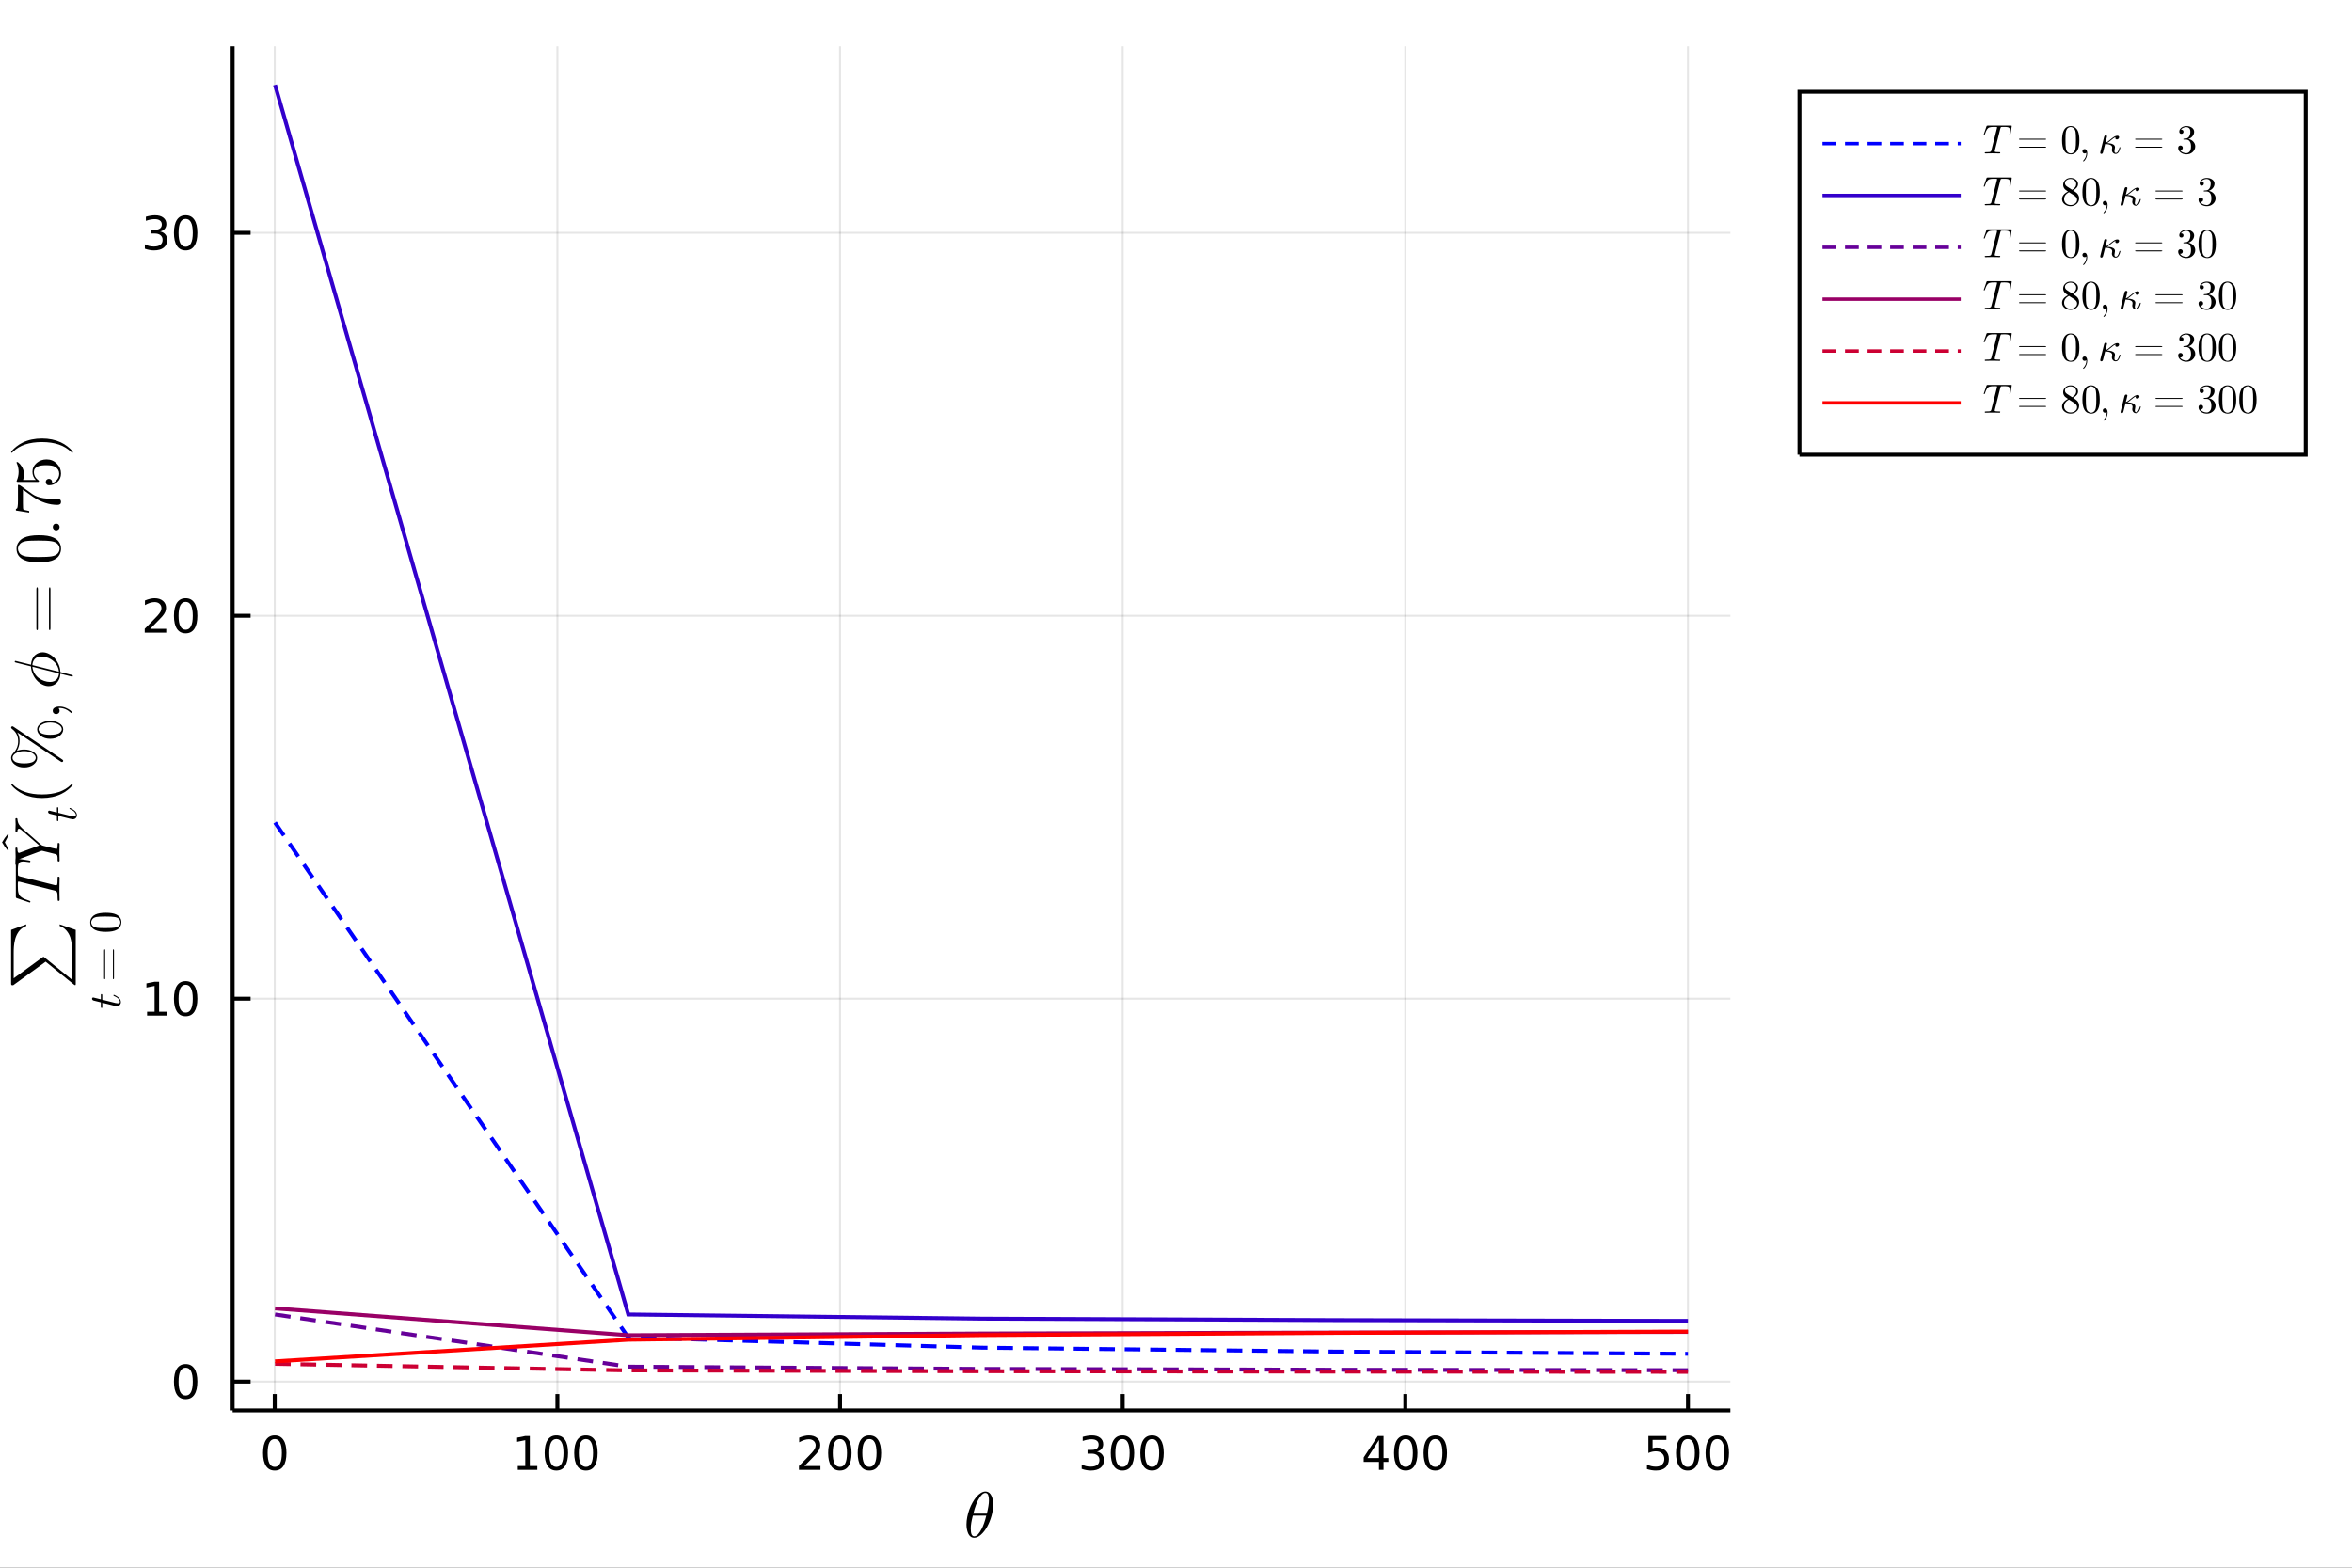 <?xml version="1.0" encoding="utf-8"?>
<svg xmlns="http://www.w3.org/2000/svg" xmlns:xlink="http://www.w3.org/1999/xlink" width="600" height="400" viewBox="0 0 2400 1600">
<rect x="0" y="0" width="2400" height="1600" fill="#333333" stroke="none"/>
<defs>
  <clipPath id="clip130">
    <rect x="0" y="0" width="2400" height="1600"/>
  </clipPath>
</defs>
<path clip-path="url(#clip130)" d="
M0 1600 L2400 1600 L2400 0 L0 0  Z
  " fill="#ffffff" fill-rule="evenodd" fill-opacity="1"/>
<defs>
  <clipPath id="clip131">
    <rect x="480" y="0" width="1681" height="1600"/>
  </clipPath>
</defs>
<defs>
  <clipPath id="clip132">
    <rect x="274" y="47" width="1722" height="1397"/>
  </clipPath>
</defs>
<path clip-path="url(#clip130)" d="
M237.381 1439.5 L1765.7 1439.5 L1765.7 47.244 L237.381 47.244  Z
  " fill="#ffffff" fill-rule="evenodd" fill-opacity="1"/>
<defs>
  <clipPath id="clip133">
    <rect x="237" y="47" width="1529" height="1393"/>
  </clipPath>
</defs>
<polyline clip-path="url(#clip133)" style="stroke:#000000; stroke-width:2; stroke-opacity:0.1; fill:none" points="
  280.347,1439.5 280.347,47.244 
  "/>
<polyline clip-path="url(#clip133)" style="stroke:#000000; stroke-width:2; stroke-opacity:0.1; fill:none" points="
  568.766,1439.5 568.766,47.244 
  "/>
<polyline clip-path="url(#clip133)" style="stroke:#000000; stroke-width:2; stroke-opacity:0.1; fill:none" points="
  857.185,1439.5 857.185,47.244 
  "/>
<polyline clip-path="url(#clip133)" style="stroke:#000000; stroke-width:2; stroke-opacity:0.1; fill:none" points="
  1145.6,1439.5 1145.6,47.244 
  "/>
<polyline clip-path="url(#clip133)" style="stroke:#000000; stroke-width:2; stroke-opacity:0.1; fill:none" points="
  1434.02,1439.5 1434.02,47.244 
  "/>
<polyline clip-path="url(#clip133)" style="stroke:#000000; stroke-width:2; stroke-opacity:0.1; fill:none" points="
  1722.44,1439.5 1722.44,47.244 
  "/>
<polyline clip-path="url(#clip130)" style="stroke:#000000; stroke-width:4; stroke-opacity:1; fill:none" points="
  237.381,1439.5 1765.7,1439.5 
  "/>
<polyline clip-path="url(#clip130)" style="stroke:#000000; stroke-width:4; stroke-opacity:1; fill:none" points="
  280.347,1439.5 280.347,1422.79 
  "/>
<polyline clip-path="url(#clip130)" style="stroke:#000000; stroke-width:4; stroke-opacity:1; fill:none" points="
  568.766,1439.5 568.766,1422.79 
  "/>
<polyline clip-path="url(#clip130)" style="stroke:#000000; stroke-width:4; stroke-opacity:1; fill:none" points="
  857.185,1439.5 857.185,1422.79 
  "/>
<polyline clip-path="url(#clip130)" style="stroke:#000000; stroke-width:4; stroke-opacity:1; fill:none" points="
  1145.6,1439.5 1145.6,1422.79 
  "/>
<polyline clip-path="url(#clip130)" style="stroke:#000000; stroke-width:4; stroke-opacity:1; fill:none" points="
  1434.02,1439.5 1434.02,1422.79 
  "/>
<polyline clip-path="url(#clip130)" style="stroke:#000000; stroke-width:4; stroke-opacity:1; fill:none" points="
  1722.44,1439.5 1722.44,1422.79 
  "/>
<path clip-path="url(#clip130)" d="M 0 0 M280.347 1468.69 Q276.736 1468.69 274.907 1472.26 Q273.102 1475.8 273.102 1482.93 Q273.102 1490.04 274.907 1493.6 Q276.736 1497.14 280.347 1497.14 Q283.981 1497.14 285.787 1493.6 Q287.615 1490.04 287.615 1482.93 Q287.615 1475.8 285.787 1472.26 Q283.981 1468.69 280.347 1468.69 M280.347 1464.99 Q286.157 1464.99 289.213 1469.6 Q292.291 1474.18 292.291 1482.93 Q292.291 1491.66 289.213 1496.26 Q286.157 1500.85 280.347 1500.85 Q274.537 1500.85 271.458 1496.26 Q268.403 1491.66 268.403 1482.93 Q268.403 1474.18 271.458 1469.6 Q274.537 1464.99 280.347 1464.99 Z" fill="#000000" fill-rule="evenodd" fill-opacity="1" /><path clip-path="url(#clip130)" d="M 0 0 M528.372 1496.24 L536.011 1496.24 L536.011 1469.87 L527.701 1471.54 L527.701 1467.28 L535.965 1465.61 L540.641 1465.61 L540.641 1496.24 L548.28 1496.24 L548.28 1500.17 L528.372 1500.17 L528.372 1496.24 Z" fill="#000000" fill-rule="evenodd" fill-opacity="1" /><path clip-path="url(#clip130)" d="M 0 0 M567.724 1468.69 Q564.113 1468.69 562.284 1472.26 Q560.479 1475.8 560.479 1482.93 Q560.479 1490.04 562.284 1493.6 Q564.113 1497.14 567.724 1497.14 Q571.358 1497.14 573.164 1493.6 Q574.993 1490.04 574.993 1482.93 Q574.993 1475.8 573.164 1472.26 Q571.358 1468.69 567.724 1468.69 M567.724 1464.99 Q573.534 1464.99 576.59 1469.6 Q579.668 1474.18 579.668 1482.93 Q579.668 1491.66 576.59 1496.26 Q573.534 1500.85 567.724 1500.85 Q561.914 1500.85 558.835 1496.26 Q555.78 1491.66 555.78 1482.93 Q555.78 1474.18 558.835 1469.6 Q561.914 1464.99 567.724 1464.99 Z" fill="#000000" fill-rule="evenodd" fill-opacity="1" /><path clip-path="url(#clip130)" d="M 0 0 M597.886 1468.69 Q594.275 1468.69 592.446 1472.26 Q590.641 1475.8 590.641 1482.93 Q590.641 1490.04 592.446 1493.6 Q594.275 1497.14 597.886 1497.14 Q601.52 1497.14 603.326 1493.6 Q605.154 1490.04 605.154 1482.93 Q605.154 1475.8 603.326 1472.26 Q601.52 1468.69 597.886 1468.69 M597.886 1464.99 Q603.696 1464.99 606.752 1469.6 Q609.83 1474.18 609.83 1482.93 Q609.83 1491.66 606.752 1496.26 Q603.696 1500.85 597.886 1500.85 Q592.076 1500.85 588.997 1496.26 Q585.942 1491.66 585.942 1482.93 Q585.942 1474.18 588.997 1469.6 Q592.076 1464.99 597.886 1464.99 Z" fill="#000000" fill-rule="evenodd" fill-opacity="1" /><path clip-path="url(#clip130)" d="M 0 0 M820.877 1496.24 L837.196 1496.24 L837.196 1500.17 L815.252 1500.17 L815.252 1496.24 Q817.914 1493.48 822.497 1488.85 Q827.104 1484.2 828.284 1482.86 Q830.53 1480.34 831.409 1478.6 Q832.312 1476.84 832.312 1475.15 Q832.312 1472.4 830.368 1470.66 Q828.446 1468.92 825.344 1468.92 Q823.145 1468.92 820.692 1469.69 Q818.261 1470.45 815.483 1472 L815.483 1467.28 Q818.307 1466.15 820.761 1465.57 Q823.215 1464.99 825.252 1464.99 Q830.622 1464.99 833.817 1467.67 Q837.011 1470.36 837.011 1474.85 Q837.011 1476.98 836.201 1478.9 Q835.414 1480.8 833.307 1483.39 Q832.729 1484.06 829.627 1487.28 Q826.525 1490.47 820.877 1496.24 Z" fill="#000000" fill-rule="evenodd" fill-opacity="1" /><path clip-path="url(#clip130)" d="M 0 0 M857.011 1468.69 Q853.4 1468.69 851.571 1472.26 Q849.766 1475.8 849.766 1482.93 Q849.766 1490.04 851.571 1493.6 Q853.4 1497.14 857.011 1497.14 Q860.645 1497.14 862.451 1493.6 Q864.279 1490.04 864.279 1482.93 Q864.279 1475.8 862.451 1472.26 Q860.645 1468.69 857.011 1468.69 M857.011 1464.99 Q862.821 1464.99 865.877 1469.6 Q868.955 1474.18 868.955 1482.93 Q868.955 1491.66 865.877 1496.26 Q862.821 1500.85 857.011 1500.85 Q851.201 1500.85 848.122 1496.26 Q845.067 1491.66 845.067 1482.93 Q845.067 1474.18 848.122 1469.6 Q851.201 1464.99 857.011 1464.99 Z" fill="#000000" fill-rule="evenodd" fill-opacity="1" /><path clip-path="url(#clip130)" d="M 0 0 M887.173 1468.69 Q883.562 1468.69 881.733 1472.26 Q879.927 1475.8 879.927 1482.93 Q879.927 1490.04 881.733 1493.6 Q883.562 1497.14 887.173 1497.14 Q890.807 1497.14 892.613 1493.6 Q894.441 1490.04 894.441 1482.93 Q894.441 1475.8 892.613 1472.26 Q890.807 1468.69 887.173 1468.69 M887.173 1464.99 Q892.983 1464.99 896.039 1469.6 Q899.117 1474.18 899.117 1482.93 Q899.117 1491.66 896.039 1496.26 Q892.983 1500.85 887.173 1500.85 Q881.363 1500.85 878.284 1496.26 Q875.228 1491.66 875.228 1482.93 Q875.228 1474.18 878.284 1469.6 Q881.363 1464.99 887.173 1464.99 Z" fill="#000000" fill-rule="evenodd" fill-opacity="1" /><path clip-path="url(#clip130)" d="M 0 0 M1119.37 1481.54 Q1122.72 1482.26 1124.6 1484.53 Q1126.49 1486.79 1126.49 1490.13 Q1126.49 1495.24 1122.98 1498.04 Q1119.46 1500.85 1112.98 1500.85 Q1110.8 1500.85 1108.49 1500.41 Q1106.19 1499.99 1103.74 1499.13 L1103.74 1494.62 Q1105.68 1495.75 1108 1496.33 Q1110.31 1496.91 1112.84 1496.91 Q1117.24 1496.91 1119.53 1495.17 Q1121.84 1493.44 1121.84 1490.13 Q1121.84 1487.07 1119.69 1485.36 Q1117.56 1483.62 1113.74 1483.62 L1109.71 1483.62 L1109.71 1479.78 L1113.93 1479.78 Q1117.37 1479.78 1119.2 1478.41 Q1121.03 1477.03 1121.03 1474.43 Q1121.03 1471.77 1119.13 1470.36 Q1117.26 1468.92 1113.74 1468.92 Q1111.82 1468.92 1109.62 1469.34 Q1107.42 1469.76 1104.78 1470.64 L1104.78 1466.47 Q1107.44 1465.73 1109.76 1465.36 Q1112.1 1464.99 1114.16 1464.99 Q1119.48 1464.99 1122.58 1467.42 Q1125.68 1469.83 1125.68 1473.95 Q1125.68 1476.82 1124.04 1478.81 Q1122.4 1480.78 1119.37 1481.54 Z" fill="#000000" fill-rule="evenodd" fill-opacity="1" /><path clip-path="url(#clip130)" d="M 0 0 M1145.36 1468.69 Q1141.75 1468.69 1139.92 1472.26 Q1138.11 1475.8 1138.11 1482.93 Q1138.11 1490.04 1139.92 1493.6 Q1141.75 1497.14 1145.36 1497.14 Q1148.99 1497.14 1150.8 1493.6 Q1152.63 1490.04 1152.63 1482.93 Q1152.63 1475.8 1150.8 1472.26 Q1148.99 1468.69 1145.36 1468.69 M1145.36 1464.99 Q1151.17 1464.99 1154.23 1469.6 Q1157.3 1474.18 1157.3 1482.93 Q1157.3 1491.66 1154.23 1496.26 Q1151.17 1500.85 1145.36 1500.85 Q1139.55 1500.85 1136.47 1496.26 Q1133.42 1491.66 1133.42 1482.93 Q1133.42 1474.18 1136.47 1469.6 Q1139.55 1464.99 1145.36 1464.99 Z" fill="#000000" fill-rule="evenodd" fill-opacity="1" /><path clip-path="url(#clip130)" d="M 0 0 M1175.52 1468.69 Q1171.91 1468.69 1170.08 1472.26 Q1168.28 1475.8 1168.28 1482.93 Q1168.28 1490.04 1170.08 1493.6 Q1171.91 1497.14 1175.52 1497.14 Q1179.16 1497.14 1180.96 1493.6 Q1182.79 1490.04 1182.79 1482.93 Q1182.79 1475.8 1180.96 1472.26 Q1179.16 1468.69 1175.52 1468.69 M1175.52 1464.99 Q1181.33 1464.99 1184.39 1469.6 Q1187.47 1474.18 1187.47 1482.93 Q1187.47 1491.66 1184.39 1496.26 Q1181.33 1500.85 1175.52 1500.85 Q1169.71 1500.85 1166.63 1496.26 Q1163.58 1491.66 1163.58 1482.93 Q1163.58 1474.18 1166.63 1469.6 Q1169.71 1464.99 1175.52 1464.99 Z" fill="#000000" fill-rule="evenodd" fill-opacity="1" /><path clip-path="url(#clip130)" d="M 0 0 M1407.11 1469.69 L1395.31 1488.14 L1407.11 1488.14 L1407.11 1469.69 M1405.89 1465.61 L1411.77 1465.61 L1411.77 1488.14 L1416.7 1488.14 L1416.7 1492.03 L1411.77 1492.03 L1411.77 1500.17 L1407.11 1500.17 L1407.11 1492.03 L1391.51 1492.03 L1391.51 1487.51 L1405.89 1465.61 Z" fill="#000000" fill-rule="evenodd" fill-opacity="1" /><path clip-path="url(#clip130)" d="M 0 0 M1434.43 1468.69 Q1430.82 1468.69 1428.99 1472.26 Q1427.18 1475.8 1427.18 1482.93 Q1427.18 1490.04 1428.99 1493.6 Q1430.82 1497.14 1434.43 1497.14 Q1438.06 1497.14 1439.87 1493.6 Q1441.7 1490.04 1441.7 1482.93 Q1441.7 1475.8 1439.87 1472.26 Q1438.06 1468.69 1434.43 1468.69 M1434.43 1464.99 Q1440.24 1464.99 1443.29 1469.6 Q1446.37 1474.18 1446.37 1482.93 Q1446.37 1491.66 1443.29 1496.26 Q1440.24 1500.85 1434.43 1500.85 Q1428.62 1500.85 1425.54 1496.26 Q1422.48 1491.66 1422.48 1482.93 Q1422.48 1474.18 1425.54 1469.6 Q1428.62 1464.99 1434.43 1464.99 Z" fill="#000000" fill-rule="evenodd" fill-opacity="1" /><path clip-path="url(#clip130)" d="M 0 0 M1464.59 1468.69 Q1460.98 1468.69 1459.15 1472.26 Q1457.34 1475.8 1457.34 1482.93 Q1457.34 1490.04 1459.15 1493.6 Q1460.98 1497.14 1464.59 1497.14 Q1468.22 1497.14 1470.03 1493.6 Q1471.86 1490.04 1471.86 1482.93 Q1471.86 1475.8 1470.03 1472.26 Q1468.22 1468.69 1464.59 1468.69 M1464.59 1464.99 Q1470.4 1464.99 1473.45 1469.6 Q1476.53 1474.18 1476.53 1482.93 Q1476.53 1491.66 1473.45 1496.26 Q1470.4 1500.85 1464.59 1500.85 Q1458.78 1500.85 1455.7 1496.26 Q1452.64 1491.66 1452.64 1482.93 Q1452.64 1474.18 1455.7 1469.6 Q1458.78 1464.99 1464.59 1464.99 Z" fill="#000000" fill-rule="evenodd" fill-opacity="1" /><path clip-path="url(#clip130)" d="M 0 0 M1682.06 1465.61 L1700.42 1465.61 L1700.42 1469.55 L1686.34 1469.55 L1686.34 1478.02 Q1687.36 1477.67 1688.38 1477.51 Q1689.4 1477.33 1690.42 1477.33 Q1696.2 1477.33 1699.58 1480.5 Q1702.96 1483.67 1702.96 1489.09 Q1702.96 1494.66 1699.49 1497.77 Q1696.02 1500.85 1689.7 1500.85 Q1687.52 1500.85 1685.25 1500.47 Q1683.01 1500.1 1680.6 1499.36 L1680.6 1494.66 Q1682.68 1495.8 1684.91 1496.35 Q1687.13 1496.91 1689.61 1496.91 Q1693.61 1496.91 1695.95 1494.8 Q1698.29 1492.7 1698.29 1489.09 Q1698.29 1485.47 1695.95 1483.37 Q1693.61 1481.26 1689.61 1481.26 Q1687.73 1481.26 1685.86 1481.68 Q1684 1482.1 1682.06 1482.97 L1682.06 1465.61 Z" fill="#000000" fill-rule="evenodd" fill-opacity="1" /><path clip-path="url(#clip130)" d="M 0 0 M1722.17 1468.69 Q1718.56 1468.69 1716.74 1472.26 Q1714.93 1475.8 1714.93 1482.93 Q1714.93 1490.04 1716.74 1493.6 Q1718.56 1497.14 1722.17 1497.14 Q1725.81 1497.14 1727.61 1493.6 Q1729.44 1490.04 1729.44 1482.93 Q1729.44 1475.8 1727.61 1472.26 Q1725.81 1468.69 1722.17 1468.69 M1722.17 1464.99 Q1727.98 1464.99 1731.04 1469.6 Q1734.12 1474.18 1734.12 1482.93 Q1734.12 1491.66 1731.04 1496.26 Q1727.98 1500.85 1722.17 1500.85 Q1716.36 1500.85 1713.29 1496.26 Q1710.23 1491.66 1710.23 1482.93 Q1710.23 1474.18 1713.29 1469.6 Q1716.36 1464.99 1722.17 1464.99 Z" fill="#000000" fill-rule="evenodd" fill-opacity="1" /><path clip-path="url(#clip130)" d="M 0 0 M1752.34 1468.69 Q1748.73 1468.69 1746.9 1472.26 Q1745.09 1475.8 1745.09 1482.93 Q1745.09 1490.04 1746.9 1493.6 Q1748.73 1497.14 1752.34 1497.14 Q1755.97 1497.14 1757.78 1493.6 Q1759.61 1490.04 1759.61 1482.93 Q1759.61 1475.8 1757.78 1472.26 Q1755.97 1468.69 1752.34 1468.69 M1752.34 1464.99 Q1758.15 1464.99 1761.2 1469.6 Q1764.28 1474.18 1764.28 1482.93 Q1764.28 1491.66 1761.2 1496.26 Q1758.15 1500.85 1752.34 1500.85 Q1746.53 1500.85 1743.45 1496.26 Q1740.39 1491.66 1740.39 1482.93 Q1740.39 1474.18 1743.45 1469.6 Q1746.53 1464.99 1752.34 1464.99 Z" fill="#000000" fill-rule="evenodd" fill-opacity="1" /><path clip-path="url(#clip130)" d="M 0 0 M1013.47 1535.75 Q1013.47 1541.16 1011.73 1547.24 Q1010.03 1553.3 1007.32 1558.19 Q1004.62 1563.06 1001.07 1566.28 Q997.531 1569.47 994.15 1569.47 Q991.992 1569.47 990.381 1568.27 Q988.803 1567.05 987.934 1565.02 Q987.064 1562.96 986.646 1560.71 Q986.227 1558.42 986.227 1555.94 Q986.227 1552.24 987.032 1548.21 Q987.837 1544.15 989.19 1540.48 Q990.542 1536.78 992.443 1533.43 Q994.343 1530.05 996.436 1527.6 Q998.562 1525.12 1000.94 1523.67 Q1003.33 1522.22 1005.55 1522.22 Q1007.16 1522.22 1008.45 1522.93 Q1009.77 1523.6 1010.61 1524.8 Q1011.44 1525.96 1012.02 1527.34 Q1012.64 1528.73 1012.93 1530.34 Q1013.22 1531.91 1013.34 1533.23 Q1013.47 1534.52 1013.47 1535.75 M1009.13 1531.66 Q1009.13 1530.01 1009 1528.79 Q1008.87 1527.53 1008.51 1526.28 Q1008.16 1525.02 1007.39 1524.35 Q1006.65 1523.67 1005.49 1523.67 Q1002.1 1523.67 998.304 1530.59 Q997.08 1532.75 995.985 1535.68 Q994.89 1538.61 994.504 1540 Q994.117 1541.38 993.216 1544.8 L1007 1544.8 Q1009.13 1536 1009.13 1531.66 M1006.42 1546.89 L992.7 1546.89 Q990.575 1554.94 990.575 1559.96 Q990.575 1564.34 991.476 1566.18 Q992.41 1567.98 994.15 1567.98 Q996.146 1567.98 998.014 1565.99 Q999.882 1563.96 1001.78 1560.29 Q1004.29 1555.52 1006.42 1546.89 Z" fill="#000000" fill-rule="evenodd" fill-opacity="1" /><polyline clip-path="url(#clip133)" style="stroke:#000000; stroke-width:2; stroke-opacity:0.1; fill:none" points="
  237.381,1410.07 1765.7,1410.07 
  "/>
<polyline clip-path="url(#clip133)" style="stroke:#000000; stroke-width:2; stroke-opacity:0.1; fill:none" points="
  237.381,1019.26 1765.7,1019.26 
  "/>
<polyline clip-path="url(#clip133)" style="stroke:#000000; stroke-width:2; stroke-opacity:0.1; fill:none" points="
  237.381,628.439 1765.7,628.439 
  "/>
<polyline clip-path="url(#clip133)" style="stroke:#000000; stroke-width:2; stroke-opacity:0.1; fill:none" points="
  237.381,237.62 1765.7,237.62 
  "/>
<polyline clip-path="url(#clip130)" style="stroke:#000000; stroke-width:4; stroke-opacity:1; fill:none" points="
  237.381,1439.5 237.381,47.244 
  "/>
<polyline clip-path="url(#clip130)" style="stroke:#000000; stroke-width:4; stroke-opacity:1; fill:none" points="
  237.381,1410.07 255.721,1410.07 
  "/>
<polyline clip-path="url(#clip130)" style="stroke:#000000; stroke-width:4; stroke-opacity:1; fill:none" points="
  237.381,1019.26 255.721,1019.26 
  "/>
<polyline clip-path="url(#clip130)" style="stroke:#000000; stroke-width:4; stroke-opacity:1; fill:none" points="
  237.381,628.439 255.721,628.439 
  "/>
<polyline clip-path="url(#clip130)" style="stroke:#000000; stroke-width:4; stroke-opacity:1; fill:none" points="
  237.381,237.62 255.721,237.62 
  "/>
<path clip-path="url(#clip130)" d="M 0 0 M189.437 1395.87 Q185.826 1395.87 183.997 1399.44 Q182.191 1402.98 182.191 1410.11 Q182.191 1417.22 183.997 1420.78 Q185.826 1424.32 189.437 1424.32 Q193.071 1424.32 194.877 1420.78 Q196.705 1417.22 196.705 1410.11 Q196.705 1402.98 194.877 1399.44 Q193.071 1395.87 189.437 1395.87 M189.437 1392.17 Q195.247 1392.17 198.302 1396.78 Q201.381 1401.36 201.381 1410.11 Q201.381 1418.84 198.302 1423.44 Q195.247 1428.03 189.437 1428.03 Q183.627 1428.03 180.548 1423.44 Q177.492 1418.84 177.492 1410.11 Q177.492 1401.36 180.548 1396.78 Q183.627 1392.17 189.437 1392.17 Z" fill="#000000" fill-rule="evenodd" fill-opacity="1" /><path clip-path="url(#clip130)" d="M 0 0 M150.085 1032.6 L157.724 1032.6 L157.724 1006.24 L149.414 1007.9 L149.414 1003.64 L157.678 1001.98 L162.354 1001.98 L162.354 1032.6 L169.992 1032.6 L169.992 1036.54 L150.085 1036.54 L150.085 1032.6 Z" fill="#000000" fill-rule="evenodd" fill-opacity="1" /><path clip-path="url(#clip130)" d="M 0 0 M189.437 1005.06 Q185.826 1005.06 183.997 1008.62 Q182.191 1012.16 182.191 1019.29 Q182.191 1026.4 183.997 1029.96 Q185.826 1033.5 189.437 1033.5 Q193.071 1033.5 194.877 1029.96 Q196.705 1026.4 196.705 1019.29 Q196.705 1012.16 194.877 1008.62 Q193.071 1005.06 189.437 1005.06 M189.437 1001.35 Q195.247 1001.35 198.302 1005.96 Q201.381 1010.54 201.381 1019.29 Q201.381 1028.02 198.302 1032.62 Q195.247 1037.21 189.437 1037.21 Q183.627 1037.21 180.548 1032.62 Q177.492 1028.02 177.492 1019.29 Q177.492 1010.54 180.548 1005.96 Q183.627 1001.35 189.437 1001.35 Z" fill="#000000" fill-rule="evenodd" fill-opacity="1" /><path clip-path="url(#clip130)" d="M 0 0 M153.303 641.783 L169.622 641.783 L169.622 645.719 L147.678 645.719 L147.678 641.783 Q150.34 639.029 154.923 634.399 Q159.53 629.746 160.71 628.404 Q162.955 625.881 163.835 624.145 Q164.738 622.385 164.738 620.695 Q164.738 617.941 162.793 616.205 Q160.872 614.469 157.77 614.469 Q155.571 614.469 153.118 615.233 Q150.687 615.996 147.909 617.547 L147.909 612.825 Q150.733 611.691 153.187 611.112 Q155.641 610.534 157.678 610.534 Q163.048 610.534 166.242 613.219 Q169.437 615.904 169.437 620.395 Q169.437 622.524 168.627 624.445 Q167.84 626.344 165.733 628.936 Q165.155 629.607 162.053 632.825 Q158.951 636.019 153.303 641.783 Z" fill="#000000" fill-rule="evenodd" fill-opacity="1" /><path clip-path="url(#clip130)" d="M 0 0 M189.437 614.237 Q185.826 614.237 183.997 617.802 Q182.191 621.344 182.191 628.473 Q182.191 635.58 183.997 639.144 Q185.826 642.686 189.437 642.686 Q193.071 642.686 194.877 639.144 Q196.705 635.58 196.705 628.473 Q196.705 621.344 194.877 617.802 Q193.071 614.237 189.437 614.237 M189.437 610.534 Q195.247 610.534 198.302 615.14 Q201.381 619.723 201.381 628.473 Q201.381 637.2 198.302 641.806 Q195.247 646.39 189.437 646.39 Q183.627 646.39 180.548 641.806 Q177.492 637.2 177.492 628.473 Q177.492 619.723 180.548 615.14 Q183.627 610.534 189.437 610.534 Z" fill="#000000" fill-rule="evenodd" fill-opacity="1" /><path clip-path="url(#clip130)" d="M 0 0 M163.442 236.266 Q166.798 236.984 168.673 239.252 Q170.571 241.521 170.571 244.854 Q170.571 249.97 167.053 252.771 Q163.534 255.572 157.053 255.572 Q154.877 255.572 152.562 255.132 Q150.27 254.715 147.817 253.859 L147.817 249.345 Q149.761 250.479 152.076 251.058 Q154.391 251.636 156.914 251.636 Q161.312 251.636 163.604 249.9 Q165.918 248.164 165.918 244.854 Q165.918 241.799 163.766 240.086 Q161.636 238.35 157.817 238.35 L153.789 238.35 L153.789 234.507 L158.002 234.507 Q161.451 234.507 163.28 233.141 Q165.108 231.752 165.108 229.16 Q165.108 226.498 163.21 225.086 Q161.335 223.651 157.817 223.651 Q155.895 223.651 153.696 224.067 Q151.497 224.484 148.858 225.363 L148.858 221.197 Q151.52 220.456 153.835 220.086 Q156.173 219.715 158.233 219.715 Q163.557 219.715 166.659 222.146 Q169.761 224.553 169.761 228.674 Q169.761 231.544 168.117 233.535 Q166.474 235.502 163.442 236.266 Z" fill="#000000" fill-rule="evenodd" fill-opacity="1" /><path clip-path="url(#clip130)" d="M 0 0 M189.437 223.419 Q185.826 223.419 183.997 226.984 Q182.191 230.525 182.191 237.655 Q182.191 244.762 183.997 248.326 Q185.826 251.868 189.437 251.868 Q193.071 251.868 194.877 248.326 Q196.705 244.762 196.705 237.655 Q196.705 230.525 194.877 226.984 Q193.071 223.419 189.437 223.419 M189.437 219.715 Q195.247 219.715 198.302 224.322 Q201.381 228.905 201.381 237.655 Q201.381 246.382 198.302 250.988 Q195.247 255.572 189.437 255.572 Q183.627 255.572 180.548 250.988 Q177.492 246.382 177.492 237.655 Q177.492 228.905 180.548 224.322 Q183.627 219.715 189.437 219.715 Z" fill="#000000" fill-rule="evenodd" fill-opacity="1" /><path clip-path="url(#clip130)" d="M 0 0 M60.857 943.374 L77.282 949.043 L77.282 1003.73 Q77.282 1004.47 77.25 1004.76 Q77.218 1005.05 77.057 1005.27 Q76.896 1005.5 76.541 1005.5 Q76.251 1005.5 75.511 1004.92 L46.558 981.506 L13.45 1005.56 Q11.936 1005.56 11.646 1005.31 Q11.324 1005.05 11.324 1003.73 L11.324 949.043 L26.751 943.374 L26.751 945.017 Q24.754 945.758 23.08 946.949 Q21.373 948.109 20.149 949.461 Q18.925 950.782 17.959 952.521 Q16.96 954.228 16.349 955.838 Q15.704 957.416 15.254 959.381 Q14.77 961.345 14.545 962.923 Q14.287 964.469 14.159 966.402 Q14.03 968.334 13.998 969.558 Q13.965 970.782 13.965 972.327 L13.965 998.446 L43.369 977.03 Q44.11 976.546 44.303 976.546 Q44.593 976.546 45.366 977.158 L73.643 1000.02 L73.643 972.005 Q73.643 962.988 71.743 956.708 Q70.293 952.456 67.427 949.365 Q64.561 946.241 60.857 945.017 L60.857 943.374 Z" fill="#000000" fill-rule="evenodd" fill-opacity="1" /><path clip-path="url(#clip130)" d="M 0 0 M103.424 1014.55 Q104.055 1014.55 104.213 1014.85 Q104.349 1015.14 104.349 1015.95 L104.349 1020.28 L117.965 1023.7 Q119.16 1023.98 120.174 1023.98 Q121.302 1023.98 121.798 1023.64 Q122.294 1023.28 122.294 1022.53 Q122.294 1021.07 120.964 1019.49 Q119.633 1017.89 116.387 1016.54 Q115.959 1016.36 115.869 1016.27 Q115.756 1016.15 115.756 1015.86 Q115.756 1015.3 116.207 1015.3 Q116.365 1015.3 117.086 1015.61 Q117.807 1015.9 118.867 1016.56 Q119.927 1017.19 120.918 1018.02 Q121.91 1018.84 122.632 1020.08 Q123.331 1021.32 123.331 1022.65 Q123.331 1024.52 122.136 1025.71 Q120.941 1026.88 119.07 1026.88 Q118.461 1026.88 116.522 1026.41 Q114.561 1025.94 104.349 1023.37 L104.349 1027.45 Q104.349 1028.01 104.326 1028.24 Q104.303 1028.44 104.191 1028.6 Q104.055 1028.73 103.785 1028.73 Q103.357 1028.73 103.176 1028.55 Q102.973 1028.37 102.951 1028.15 Q102.906 1027.9 102.906 1027.33 L102.906 1023.01 L95.579 1021.2 Q94.858 1021.02 94.452 1020.57 Q94.023 1020.1 93.978 1019.83 Q93.911 1019.56 93.911 1019.35 Q93.911 1018.75 94.249 1018.38 Q94.564 1018.02 95.15 1018.02 Q95.466 1018.02 102.906 1019.92 L102.906 1015.86 Q102.906 1015.34 102.928 1015.14 Q102.951 1014.91 103.064 1014.73 Q103.176 1014.55 103.424 1014.55 Z" fill="#000000" fill-rule="evenodd" fill-opacity="1" /><path clip-path="url(#clip130)" d="M 0 0 M115.801 999.419 Q115.237 999.374 115.237 998.495 L115.237 970.202 Q115.237 968.872 115.756 968.85 Q116.319 968.85 116.297 970.112 L116.297 998.179 Q116.319 999.419 115.801 999.419 M106.783 999.419 Q106.22 999.419 106.242 998.45 L106.242 970.247 Q106.242 968.872 106.783 968.85 Q107.302 968.85 107.302 970.022 L107.302 998.495 Q107.302 999.419 106.783 999.419 Z" fill="#000000" fill-rule="evenodd" fill-opacity="1" /><path clip-path="url(#clip130)" d="M 0 0 M108.046 951.037 Q101.26 951.037 97.563 949.324 Q92.062 946.934 92.062 941.298 Q92.062 940.104 92.4 938.864 Q92.716 937.601 93.956 936.023 Q95.196 934.422 97.225 933.453 Q101.147 931.604 108.046 931.604 Q114.786 931.604 118.461 933.318 Q123.827 935.82 123.827 941.344 Q123.827 943.418 122.767 945.537 Q121.707 947.633 119.16 948.963 Q115.35 951.037 108.046 951.037 M107.482 947.205 Q114.448 947.205 117.221 946.709 Q120.22 946.145 121.527 944.612 Q122.812 943.057 122.812 941.344 Q122.812 939.495 121.437 937.962 Q120.039 936.406 117.041 935.933 Q114.088 935.414 107.482 935.437 Q101.057 935.437 98.487 935.888 Q95.489 936.497 94.294 938.12 Q93.076 939.72 93.076 941.344 Q93.076 941.952 93.257 942.606 Q93.437 943.237 93.956 944.162 Q94.474 945.086 95.759 945.807 Q97.044 946.506 98.983 946.844 Q101.485 947.205 107.482 947.205 Z" fill="#000000" fill-rule="evenodd" fill-opacity="1" /><path clip-path="url(#clip130)" d="M 0 0 M16.864 876.27 Q17.476 876.27 17.991 876.399 L29.456 878.202 Q30.326 878.299 30.648 878.492 Q30.97 878.653 30.97 879.168 Q30.97 879.974 30.133 879.974 Q29.65 879.974 28.877 879.78 Q25.237 879.233 23.595 879.233 Q22.5 879.233 21.695 879.458 Q20.857 879.651 20.278 879.974 Q19.698 880.263 19.311 880.94 Q18.925 881.616 18.7 882.26 Q18.474 882.904 18.378 884.064 Q18.249 885.223 18.216 886.221 Q18.184 887.22 18.184 888.862 Q18.184 892.437 18.313 893.017 Q18.474 893.629 18.957 893.951 Q19.408 894.241 20.761 894.563 L55.769 903.323 L57.153 903.58 Q57.926 903.58 58.184 903.097 Q58.442 902.614 58.603 901.133 Q58.764 899.007 58.764 896.914 Q58.764 896.849 58.764 896.721 Q58.764 896.012 58.796 895.722 Q58.796 895.432 58.86 895.142 Q58.925 894.853 59.086 894.788 Q59.215 894.692 59.472 894.692 Q60.084 894.692 60.406 894.949 Q60.696 895.207 60.76 895.465 Q60.793 895.69 60.793 896.141 Q60.793 897.043 60.728 898.975 Q60.664 900.907 60.664 901.874 L60.599 907.349 L60.664 912.952 Q60.664 913.822 60.728 915.658 Q60.793 917.493 60.793 918.363 Q60.793 919.49 59.987 919.49 Q59.086 919.49 58.925 919.071 Q58.764 918.621 58.764 916.72 Q58.764 914.047 58.635 912.598 Q58.506 911.149 58.055 910.376 Q57.604 909.571 57.153 909.345 Q56.67 909.12 55.575 908.862 L20.374 900.006 Q19.601 899.748 18.989 899.748 Q18.667 899.748 18.538 899.845 Q18.41 899.909 18.313 900.328 Q18.184 900.746 18.184 901.616 L18.184 904.192 Q18.184 906.833 18.313 908.476 Q18.41 910.086 18.893 911.632 Q19.376 913.146 20.052 914.047 Q20.729 914.917 22.113 915.883 Q23.498 916.849 25.173 917.558 Q26.848 918.234 29.585 919.2 Q30.487 919.522 30.745 919.716 Q30.97 919.877 30.97 920.327 Q30.97 920.65 30.777 920.907 Q30.551 921.133 30.262 921.133 Q29.199 920.811 29.07 920.746 L17.444 916.785 Q16.51 916.463 16.349 916.173 Q16.155 915.851 16.155 914.659 L16.155 878.073 Q16.155 877.494 16.155 877.3 Q16.155 877.107 16.22 876.785 Q16.284 876.463 16.445 876.366 Q16.606 876.27 16.864 876.27 Z" fill="#000000" fill-rule="evenodd" fill-opacity="1" /><path clip-path="url(#clip130)" d="M 0 0 M7.946 851.294 L8.87 851.858 Q7.36 855.352 4.948 859.703 Q7.36 864.054 8.87 867.548 L7.946 868.089 Q4.632 864.279 2.084 859.703 Q4.654 855.081 7.946 851.294 Z" fill="#000000" fill-rule="evenodd" fill-opacity="1" /><path clip-path="url(#clip130)" d="M 0 0 M16.542 835.027 Q16.96 835.027 17.218 835.124 Q17.476 835.189 17.605 835.446 Q17.701 835.672 17.733 835.833 Q17.766 835.961 17.798 836.348 Q17.927 837.926 18.345 839.246 Q18.732 840.567 19.505 841.694 Q20.278 842.789 20.793 843.401 Q21.308 843.981 22.339 845.011 L23.273 845.913 L42.049 862.274 Q42.693 862.853 44.11 863.208 L53.417 865.526 Q57.282 866.428 57.572 866.428 Q58.152 866.428 58.345 866.106 Q58.506 865.752 58.603 864.657 L58.764 862.145 Q58.764 860.663 59.021 860.438 Q59.182 860.309 59.472 860.309 Q60.084 860.309 60.406 860.567 Q60.696 860.792 60.76 861.018 Q60.793 861.211 60.793 861.565 L60.599 870.003 L60.793 878.312 Q60.793 879.246 60.052 879.246 Q59.569 879.246 59.311 879.182 Q59.021 879.085 58.925 878.795 Q58.796 878.505 58.796 878.28 Q58.764 878.055 58.764 877.443 Q58.731 875.961 58.731 875.22 Q58.699 874.447 58.506 873.707 Q58.313 872.966 58.184 872.708 Q58.023 872.418 57.475 872.096 Q56.896 871.742 56.445 871.646 Q55.994 871.517 54.867 871.259 Q53.868 871.001 48.426 869.649 Q42.983 868.296 42.854 868.296 Q42.5 868.296 41.727 868.554 L20.02 876.67 Q19.054 877.024 18.667 877.314 Q18.281 877.604 18.055 878.57 Q17.798 879.536 17.798 881.468 Q17.798 882.016 17.766 882.273 Q17.733 882.531 17.572 882.757 Q17.411 882.982 17.057 882.982 Q16.445 882.982 16.155 882.724 Q15.833 882.467 15.801 882.273 Q15.737 882.048 15.737 881.726 Q15.737 880.921 15.833 878.055 Q15.93 875.188 15.93 874.351 L15.737 866.042 Q15.737 865.043 16.477 865.043 Q17.379 865.043 17.605 865.398 Q17.798 865.752 17.798 866.621 Q17.798 870.518 19.376 870.518 Q19.569 870.518 20.503 870.132 L40.084 862.886 L22.468 847.588 L22.21 847.362 Q21.952 847.169 21.759 847.008 Q21.566 846.847 21.212 846.589 Q20.857 846.332 20.567 846.203 Q20.278 846.042 19.923 845.913 Q19.569 845.784 19.311 845.784 Q18.828 845.784 18.506 846.074 Q18.152 846.364 18.023 846.815 Q17.894 847.266 17.862 847.588 Q17.798 847.91 17.798 848.167 Q17.798 849.166 16.993 849.166 Q16.413 849.166 16.123 848.908 Q15.801 848.651 15.769 848.457 Q15.737 848.232 15.737 847.91 Q15.737 846.847 15.833 844.625 Q15.93 842.403 15.93 841.308 Q15.93 840.406 15.833 838.57 Q15.737 836.734 15.737 835.897 Q15.737 835.027 16.542 835.027 Z" fill="#000000" fill-rule="evenodd" fill-opacity="1" /><path clip-path="url(#clip130)" d="M 0 0 M58.579 823.834 Q59.21 823.834 59.368 824.128 Q59.503 824.421 59.503 825.232 L59.503 829.561 L73.12 832.987 Q74.314 833.258 75.329 833.258 Q76.456 833.258 76.952 832.92 Q77.448 832.559 77.448 831.815 Q77.448 830.35 76.118 828.772 Q74.788 827.171 71.542 825.818 Q71.113 825.638 71.023 825.548 Q70.91 825.435 70.91 825.142 Q70.91 824.578 71.361 824.578 Q71.519 824.578 72.24 824.894 Q72.962 825.187 74.022 825.841 Q75.081 826.472 76.073 827.306 Q77.065 828.118 77.786 829.358 Q78.485 830.598 78.485 831.928 Q78.485 833.799 77.29 834.994 Q76.096 836.166 74.224 836.166 Q73.616 836.166 71.677 835.693 Q69.716 835.219 59.503 832.649 L59.503 836.73 Q59.503 837.293 59.48 837.519 Q59.458 837.722 59.345 837.879 Q59.21 838.015 58.94 838.015 Q58.511 838.015 58.331 837.834 Q58.128 837.654 58.105 837.429 Q58.06 837.181 58.06 836.617 L58.06 832.289 L50.733 830.485 Q50.012 830.305 49.606 829.854 Q49.178 829.38 49.133 829.11 Q49.065 828.839 49.065 828.636 Q49.065 828.028 49.403 827.667 Q49.719 827.306 50.305 827.306 Q50.621 827.306 58.06 829.2 L58.06 825.142 Q58.06 824.624 58.083 824.421 Q58.105 824.195 58.218 824.015 Q58.331 823.834 58.579 823.834 Z" fill="#000000" fill-rule="evenodd" fill-opacity="1" /><path clip-path="url(#clip130)" d="M 0 0 M42.842 814.474 Q32.199 814.474 23.618 810.506 Q20.019 808.814 17.005 806.446 Q13.991 804.078 12.668 802.509 Q11.346 800.94 11.346 800.51 Q11.346 799.894 11.961 799.864 Q12.268 799.864 13.037 800.694 Q23.372 810.844 42.842 810.813 Q62.373 810.813 72.307 800.94 Q73.384 799.864 73.722 799.864 Q74.337 799.864 74.337 800.51 Q74.337 800.94 73.076 802.447 Q71.815 803.954 68.924 806.292 Q66.033 808.63 62.496 810.321 Q53.914 814.474 42.842 814.474 Z" fill="#000000" fill-rule="evenodd" fill-opacity="1" /><path clip-path="url(#clip130)" d="M 0 0 M24.593 783.245 Q18.925 783.245 15.125 780.347 Q11.324 777.448 11.324 773.551 Q11.324 771.168 13.45 768.817 Q18.538 763.471 18.506 756.482 Q18.506 748.559 12.258 743.954 Q11.324 743.149 11.324 742.569 Q11.324 742.054 11.743 741.667 Q12.13 741.249 12.645 741.249 Q13.031 741.249 13.836 741.764 L63.498 775.129 Q64.496 775.87 64.496 776.45 Q64.496 776.965 64.078 777.384 Q63.691 777.77 63.176 777.77 Q62.725 777.77 61.855 777.19 L17.733 747.561 L17.669 747.625 Q19.988 751.039 19.956 756.418 Q19.956 761.506 17.186 766.369 Q20.6 764.984 24.658 764.984 Q30.197 764.984 34.062 767.464 Q37.894 769.944 37.894 773.551 Q37.894 777.448 34.158 780.347 Q30.39 783.245 24.593 783.245 M19.215 778.704 Q21.534 779.155 24.658 779.155 Q27.749 779.155 30.068 778.704 Q32.355 778.253 33.547 777.609 Q34.738 776.933 35.447 776.031 Q36.123 775.129 36.284 774.582 Q36.445 774.034 36.445 773.487 Q36.445 770.781 33.096 768.72 Q29.714 766.627 24.593 766.627 Q19.569 766.627 16.188 768.72 Q12.774 770.781 12.774 773.487 Q12.774 774.066 12.935 774.646 Q13.096 775.194 13.804 776.063 Q14.481 776.933 15.672 777.609 Q16.864 778.253 19.215 778.704 M51.163 754.034 Q45.495 754.034 41.694 751.136 Q37.894 748.237 37.894 744.34 Q37.894 740.766 41.759 738.286 Q45.624 735.774 51.227 735.774 Q56.767 735.774 60.632 738.253 Q64.496 740.701 64.496 744.34 Q64.496 748.237 60.728 751.136 Q56.96 754.034 51.163 754.034 M45.785 749.493 Q48.136 749.944 51.227 749.944 Q54.319 749.944 56.638 749.493 Q58.957 749.01 60.148 748.366 Q61.308 747.69 61.984 746.82 Q62.693 745.918 62.854 745.371 Q63.047 744.791 63.047 744.276 Q63.047 741.571 59.698 739.51 Q56.316 737.416 51.163 737.416 Q46.139 737.416 42.757 739.51 Q39.343 741.571 39.343 744.276 Q39.343 744.856 39.537 745.435 Q39.698 745.983 40.406 746.852 Q41.083 747.69 42.274 748.366 Q43.434 749.01 45.785 749.493 Z" fill="#000000" fill-rule="evenodd" fill-opacity="1" /><path clip-path="url(#clip130)" d="M 0 0 M59.73 727.924 Q58.667 728.858 57.282 728.858 Q55.897 728.858 54.867 727.956 Q53.804 727.022 53.804 725.348 Q53.804 723.383 55.704 722.256 Q57.572 721.129 60.728 721.129 Q64.142 721.129 67.298 722.514 Q70.487 723.898 72 725.251 Q73.514 726.604 73.514 727.151 Q73.514 727.795 72.805 727.795 Q72.548 727.795 72.065 727.344 Q66.976 722.61 60.728 722.578 Q59.73 722.578 59.73 722.707 L59.859 722.868 Q60.793 723.995 60.793 725.348 Q60.793 726.99 59.73 727.924 Z" fill="#000000" fill-rule="evenodd" fill-opacity="1" /><path clip-path="url(#clip130)" d="M 0 0 M43.498 665.724 Q46.751 665.724 50.004 667.399 Q53.256 669.073 55.769 671.811 Q58.248 674.548 59.859 678.284 Q61.469 682.02 61.598 685.917 L71.421 688.429 Q73.804 688.912 74.061 689.17 Q74.319 689.427 74.319 689.814 Q74.319 690.619 73.578 690.619 Q73.353 690.619 67.781 689.17 L61.598 687.624 Q61.276 693.485 57.894 696.899 Q54.513 700.313 49.649 700.313 Q46.364 700.313 43.112 698.638 Q39.827 696.931 37.347 694.194 Q34.867 691.424 33.289 687.688 Q31.711 683.952 31.582 680.12 L16.349 676.287 Q15.479 676.094 15.254 675.933 Q15.028 675.772 15.028 675.289 Q15.028 674.935 15.189 674.742 Q15.35 674.548 15.511 674.548 L15.672 674.516 L16.606 674.709 L31.582 678.413 Q31.807 675.128 32.967 672.584 Q34.126 670.04 35.865 668.59 Q37.572 667.141 39.505 666.432 Q41.437 665.724 43.498 665.724 M33.031 680.506 Q33.353 684.049 35.092 687.044 Q36.831 690.039 39.408 691.972 Q41.952 693.904 45.012 694.967 Q48.039 696.03 51.034 696.03 Q53.385 696.03 55.189 695.257 Q56.992 694.452 58.023 693.131 Q59.021 691.811 59.569 690.361 Q60.084 688.88 60.148 687.302 L33.031 680.506 M42.113 670.04 Q37.926 670.04 35.575 672.455 Q33.224 674.87 33.031 678.8 L60.148 685.595 Q59.923 682.729 58.731 680.217 Q57.508 677.672 55.704 675.837 Q53.868 674.001 51.614 672.68 Q49.327 671.36 46.912 670.716 Q44.464 670.04 42.113 670.04 Z" fill="#000000" fill-rule="evenodd" fill-opacity="1" /><path clip-path="url(#clip130)" d="M 0 0 M50.777 643.094 Q49.971 643.03 49.971 641.774 L49.971 601.355 Q49.971 599.455 50.712 599.423 Q51.517 599.423 51.485 601.227 L51.485 641.323 Q51.517 643.094 50.777 643.094 M37.894 643.094 Q37.089 643.094 37.121 641.709 L37.121 601.42 Q37.121 599.455 37.894 599.423 Q38.635 599.423 38.635 601.098 L38.635 641.774 Q38.635 643.094 37.894 643.094 Z" fill="#000000" fill-rule="evenodd" fill-opacity="1" /><path clip-path="url(#clip130)" d="M 0 0 M39.698 573.977 Q30.004 573.977 24.722 571.53 Q16.864 568.116 16.864 560.064 Q16.864 558.358 17.347 556.586 Q17.798 554.783 19.569 552.528 Q21.34 550.242 24.239 548.857 Q29.843 546.216 39.698 546.216 Q49.327 546.216 54.577 548.664 Q62.242 552.238 62.242 560.129 Q62.242 563.092 60.728 566.119 Q59.215 569.114 55.575 571.014 Q50.133 573.977 39.698 573.977 M38.893 568.502 Q48.844 568.502 52.806 567.794 Q57.089 566.989 58.957 564.799 Q60.793 562.576 60.793 560.129 Q60.793 557.488 58.828 555.298 Q56.831 553.076 52.548 552.399 Q48.329 551.659 38.893 551.691 Q29.714 551.691 26.043 552.335 Q21.759 553.205 20.052 555.523 Q18.313 557.81 18.313 560.129 Q18.313 560.998 18.571 561.932 Q18.828 562.834 19.569 564.155 Q20.31 565.475 22.146 566.506 Q23.981 567.504 26.751 567.987 Q30.326 568.502 38.893 568.502 Z" fill="#000000" fill-rule="evenodd" fill-opacity="1" /><path clip-path="url(#clip130)" d="M 0 0 M59.73 540.315 Q58.667 541.313 57.282 541.313 Q55.897 541.313 54.899 540.315 Q53.868 539.317 53.868 537.803 Q53.868 536.354 54.834 535.387 Q55.769 534.389 57.314 534.389 Q58.828 534.389 59.826 535.452 Q60.793 536.482 60.793 537.803 Q60.793 539.317 59.73 540.315 Z" fill="#000000" fill-rule="evenodd" fill-opacity="1" /><path clip-path="url(#clip130)" d="M 0 0 M29.778 523.163 L16.22 521.005 L16.22 519.363 Q17.025 519.17 17.379 518.847 Q17.733 518.493 18.023 516.625 Q18.313 514.725 18.313 510.893 L18.313 494.886 Q19.827 494.886 20.632 495.466 L33.16 504.387 Q37.121 507.221 44.432 508.477 Q49.327 509.218 55.253 509.186 L58.603 509.186 Q62.242 509.186 62.242 512.245 Q62.242 515.273 58.603 515.273 Q46.01 515.273 33.804 507.157 Q32.548 506.287 28.072 503.099 Q23.595 499.878 23.402 499.749 L23.402 513.405 Q23.402 519.395 23.788 519.878 Q24.368 520.522 29.778 521.521 L29.778 523.163 Z" fill="#000000" fill-rule="evenodd" fill-opacity="1" /><path clip-path="url(#clip130)" d="M 0 0 M50.165 495.249 Q48.2 495.249 47.459 494.186 Q46.687 493.123 46.687 491.996 Q46.687 490.483 47.653 489.613 Q48.587 488.711 49.907 488.711 Q51.227 488.711 52.194 489.613 Q53.128 490.483 53.128 491.996 Q53.128 492.737 52.999 493.123 Q56.026 492.254 58.216 489.613 Q60.406 486.94 60.406 483.429 Q60.406 479.017 56.123 476.376 Q53.353 474.798 47.073 474.798 Q41.533 474.798 38.764 475.99 Q34.545 477.826 34.545 481.594 Q34.545 486.94 39.15 490.096 Q39.73 490.483 39.762 490.933 Q39.762 491.578 39.408 491.739 Q39.022 491.867 38.023 491.867 L18.506 491.867 Q16.928 491.867 16.928 491.223 Q16.928 490.966 17.122 490.418 Q18.957 486.264 18.989 481.658 Q18.989 476.924 17.057 472.673 Q16.864 472.351 16.864 472.157 Q16.864 471.513 17.605 471.481 Q17.862 471.481 18.635 472.029 Q19.376 472.544 20.374 473.671 Q21.34 474.798 22.274 476.248 Q23.208 477.697 23.852 479.822 Q24.464 481.916 24.464 484.235 Q24.464 487.004 23.595 489.838 L36.445 489.838 Q33.096 486.425 33.096 481.465 Q33.096 476.183 37.347 472.544 Q41.598 468.905 47.524 468.905 Q53.739 468.905 57.991 473.22 Q62.242 477.504 62.242 483.301 Q62.242 488.582 58.474 491.932 Q54.706 495.249 50.165 495.249 Z" fill="#000000" fill-rule="evenodd" fill-opacity="1" /><path clip-path="url(#clip130)" d="M 0 0 M73.722 462.131 Q73.415 462.131 72.646 461.331 Q62.311 451.181 42.842 451.181 Q23.31 451.181 13.437 460.931 Q12.299 462.131 11.961 462.131 Q11.346 462.131 11.346 461.516 Q11.346 461.085 12.607 459.578 Q13.868 458.04 16.759 455.733 Q19.65 453.396 23.187 451.673 Q31.769 447.521 42.842 447.521 Q53.484 447.521 62.065 451.489 Q65.664 453.18 68.678 455.549 Q71.692 457.917 73.015 459.486 Q74.337 461.054 74.337 461.516 Q74.337 462.131 73.722 462.131 Z" fill="#000000" fill-rule="evenodd" fill-opacity="1" /><polyline clip-path="url(#clip133)" style="stroke:#0000ff; stroke-width:4; stroke-opacity:1; fill:none" stroke-dasharray="16, 10" points="
  280.635,839.496 641.087,1365.06 1001.54,1375.45 1361.99,1379.46 1722.44,1381.69 
  "/>
<polyline clip-path="url(#clip133)" style="stroke:#3300cc; stroke-width:4; stroke-opacity:1; fill:none" points="
  280.635,86.648 641.087,1341.53 1001.54,1345.79 1361.99,1347.29 1722.44,1348.08 
  "/>
<polyline clip-path="url(#clip133)" style="stroke:#660099; stroke-width:4; stroke-opacity:1; fill:none" stroke-dasharray="16, 10" points="
  280.635,1341.53 641.087,1394.82 1001.54,1397.1 1361.99,1397.96 1722.44,1398.41 
  "/>
<polyline clip-path="url(#clip133)" style="stroke:#990066; stroke-width:4; stroke-opacity:1; fill:none" points="
  280.635,1335.35 641.087,1362.73 1001.54,1360.99 1361.99,1360.03 1722.44,1359.35 
  "/>
<polyline clip-path="url(#clip133)" style="stroke:#cc0033; stroke-width:4; stroke-opacity:1; fill:none" stroke-dasharray="16, 10" points="
  280.635,1391.93 641.087,1398.63 1001.54,1399.48 1361.99,1399.87 1722.44,1400.1 
  "/>
<polyline clip-path="url(#clip133)" style="stroke:#ff0000; stroke-width:4; stroke-opacity:1; fill:none" points="
  280.635,1389.42 641.087,1367.36 1001.54,1362.61 1361.99,1360.33 1722.44,1359.02 
  "/>
<path clip-path="url(#clip130)" d="
M1836.21 464.093 L2352.76 464.093 L2352.76 93.653 L1836.21 93.653  Z
  " fill="#ffffff" fill-rule="evenodd" fill-opacity="1"/>
<polyline clip-path="url(#clip130)" style="stroke:#000000; stroke-width:4; stroke-opacity:1; fill:none" points="
  1836.21,464.093 2352.76,464.093 2352.76,93.653 1836.21,93.653 1836.21,464.093 
  "/>
<polyline clip-path="url(#clip130)" style="stroke:#0000ff; stroke-width:3.5; stroke-opacity:1; fill:none" stroke-dasharray="14, 9" points="
  1859.71,146.573 2000.74,146.573 
  "/>
<path clip-path="url(#clip130)" d="M 0 0 M2052.79 128.673 Q2052.79 129.062 2052.71 129.39 L2051.56 136.686 Q2051.5 137.239 2051.38 137.444 Q2051.27 137.649 2050.95 137.649 Q2050.43 137.649 2050.43 137.116 Q2050.43 136.809 2050.56 136.317 Q2050.9 134.001 2050.9 132.956 Q2050.9 132.259 2050.76 131.747 Q2050.64 131.214 2050.43 130.845 Q2050.25 130.476 2049.82 130.23 Q2049.39 129.984 2048.98 129.841 Q2048.57 129.697 2047.83 129.636 Q2047.09 129.554 2046.46 129.533 Q2045.82 129.513 2044.78 129.513 Q2042.5 129.513 2042.13 129.595 Q2041.74 129.697 2041.54 130.005 Q2041.35 130.292 2041.15 131.153 L2035.57 153.43 L2035.41 154.311 Q2035.41 154.803 2035.72 154.967 Q2036.03 155.131 2036.97 155.234 Q2038.32 155.336 2039.65 155.336 Q2039.69 155.336 2039.78 155.336 Q2040.23 155.336 2040.41 155.357 Q2040.6 155.357 2040.78 155.398 Q2040.96 155.439 2041.01 155.541 Q2041.07 155.623 2041.07 155.787 Q2041.07 156.176 2040.9 156.381 Q2040.74 156.566 2040.58 156.607 Q2040.43 156.627 2040.14 156.627 Q2039.57 156.627 2038.34 156.586 Q2037.11 156.545 2036.5 156.545 L2033.01 156.504 L2029.45 156.545 Q2028.89 156.545 2027.73 156.586 Q2026.56 156.627 2026 156.627 Q2025.29 156.627 2025.29 156.115 Q2025.29 155.541 2025.55 155.439 Q2025.84 155.336 2027.05 155.336 Q2028.75 155.336 2029.67 155.254 Q2030.59 155.172 2031.09 154.885 Q2031.6 154.598 2031.74 154.311 Q2031.89 154.004 2032.05 153.307 L2037.69 130.907 Q2037.85 130.415 2037.85 130.025 Q2037.85 129.82 2037.79 129.738 Q2037.75 129.656 2037.48 129.595 Q2037.21 129.513 2036.66 129.513 L2035.02 129.513 Q2033.34 129.513 2032.3 129.595 Q2031.27 129.656 2030.29 129.964 Q2029.32 130.271 2028.75 130.702 Q2028.2 131.132 2027.58 132.013 Q2026.97 132.895 2026.52 133.96 Q2026.09 135.026 2025.47 136.768 Q2025.27 137.342 2025.14 137.506 Q2025.04 137.649 2024.75 137.649 Q2024.55 137.649 2024.38 137.526 Q2024.24 137.383 2024.24 137.198 Q2024.45 136.522 2024.49 136.44 L2027.01 129.042 Q2027.21 128.447 2027.4 128.345 Q2027.6 128.222 2028.36 128.222 L2051.64 128.222 Q2052.01 128.222 2052.13 128.222 Q2052.26 128.222 2052.46 128.263 Q2052.67 128.304 2052.73 128.406 Q2052.79 128.509 2052.79 128.673 Z" fill="#000000" fill-rule="evenodd" fill-opacity="1" /><path clip-path="url(#clip130)" d="M 0 0 M2060.16 150.254 Q2060.2 149.741 2061 149.741 L2086.72 149.741 Q2087.93 149.741 2087.95 150.213 Q2087.95 150.725 2086.8 150.704 L2061.29 150.704 Q2060.16 150.725 2060.16 150.254 M2060.16 142.056 Q2060.16 141.543 2061.04 141.564 L2086.68 141.564 Q2087.93 141.564 2087.95 142.056 Q2087.95 142.527 2086.88 142.527 L2061 142.527 Q2060.16 142.527 2060.16 142.056 Z" fill="#000000" fill-rule="evenodd" fill-opacity="1" /><path clip-path="url(#clip130)" d="M 0 0 M2104.13 143.203 Q2104.13 137.035 2105.69 133.673 Q2107.86 128.673 2112.99 128.673 Q2114.07 128.673 2115.2 128.98 Q2116.35 129.267 2117.78 130.394 Q2119.24 131.521 2120.12 133.366 Q2121.8 136.932 2121.8 143.203 Q2121.8 149.331 2120.24 152.672 Q2117.97 157.55 2112.95 157.55 Q2111.06 157.55 2109.13 156.586 Q2107.23 155.623 2106.02 153.307 Q2104.13 149.844 2104.13 143.203 M2107.62 142.691 Q2107.62 149.024 2108.07 151.545 Q2108.58 154.27 2109.97 155.459 Q2111.39 156.627 2112.95 156.627 Q2114.63 156.627 2116.02 155.377 Q2117.43 154.107 2117.86 151.381 Q2118.34 148.696 2118.32 142.691 Q2118.32 136.85 2117.91 134.514 Q2117.35 131.788 2115.88 130.702 Q2114.42 129.595 2112.95 129.595 Q2112.39 129.595 2111.8 129.759 Q2111.22 129.923 2110.38 130.394 Q2109.54 130.866 2108.89 132.034 Q2108.25 133.202 2107.94 134.965 Q2107.62 137.239 2107.62 142.691 Z" fill="#000000" fill-rule="evenodd" fill-opacity="1" /><path clip-path="url(#clip130)" d="M 0 0 M2125.51 155.951 Q2124.91 155.275 2124.91 154.393 Q2124.91 153.512 2125.49 152.856 Q2126.08 152.18 2127.15 152.18 Q2128.4 152.18 2129.12 153.389 Q2129.83 154.578 2129.83 156.586 Q2129.83 158.759 2128.95 160.767 Q2128.07 162.796 2127.21 163.76 Q2126.35 164.723 2126 164.723 Q2125.59 164.723 2125.59 164.272 Q2125.59 164.108 2125.88 163.801 Q2128.89 160.562 2128.91 156.586 Q2128.91 155.951 2128.83 155.951 L2128.73 156.033 Q2128.01 156.627 2127.15 156.627 Q2126.1 156.627 2125.51 155.951 Z" fill="#000000" fill-rule="evenodd" fill-opacity="1" /><path clip-path="url(#clip130)" d="M 0 0 M2163.67 150.622 Q2163.16 153.143 2162.12 154.906 Q2160.82 157.099 2158.86 157.099 Q2157.2 157.099 2156.09 155.951 Q2154.98 154.783 2154.98 152.938 Q2154.98 152.385 2155.21 151.463 Q2155.29 151.053 2155.29 150.54 Q2155.29 147.22 2148.1 146.974 Q2147.5 149.331 2147.09 150.93 Q2146.7 152.508 2146.58 152.979 Q2146.46 153.451 2146.35 153.84 Q2146.27 154.23 2146.13 154.742 Q2145.92 155.582 2145.78 155.992 Q2145.64 156.402 2145.25 156.75 Q2144.88 157.099 2144.28 157.099 Q2143.77 157.099 2143.42 156.791 Q2143.08 156.484 2143.08 155.951 Q2143.08 155.582 2143.24 154.988 L2147.09 139.596 Q2147.2 139.166 2147.4 138.859 Q2147.6 138.551 2147.79 138.408 Q2147.99 138.264 2148.24 138.182 Q2148.49 138.1 2148.59 138.1 Q2148.69 138.08 2148.77 138.08 Q2149.33 138.08 2149.65 138.387 Q2150 138.674 2150 139.207 Q2150 139.289 2149.86 139.863 Q2149.74 140.416 2149.53 141.256 Q2149.33 142.097 2149.24 142.486 L2148.4 145.765 Q2149.57 145.376 2150.62 144.679 Q2151.68 143.982 2153.77 142.179 Q2154.74 141.379 2155.31 140.928 Q2155.91 140.457 2156.89 139.822 Q2157.87 139.166 2158.82 138.859 Q2159.76 138.531 2160.66 138.531 Q2161.36 138.531 2161.77 138.859 Q2162.18 139.166 2162.26 139.453 Q2162.34 139.719 2162.34 140.006 Q2162.34 140.847 2161.68 141.564 Q2161.03 142.281 2160.07 142.281 Q2159.2 142.281 2158.84 141.81 Q2158.47 141.338 2158.47 140.806 Q2158.47 140.396 2158.67 139.883 Q2157.52 140.375 2156.54 141.092 Q2155.56 141.789 2153.86 143.244 Q2151.44 145.314 2150 146.093 Q2150.82 146.114 2151.44 146.175 Q2152.07 146.216 2153.14 146.36 Q2154.2 146.503 2154.98 146.81 Q2155.76 147.097 2156.52 147.548 Q2157.3 147.999 2157.71 148.737 Q2158.14 149.475 2158.14 150.418 Q2158.14 150.868 2157.93 151.791 Q2157.59 153.307 2157.59 154.148 Q2157.59 155.213 2157.91 155.685 Q2158.26 156.156 2158.94 156.156 Q2160.23 156.156 2161.05 154.824 Q2161.89 153.471 2162.59 150.971 Q2162.69 150.499 2162.79 150.356 Q2162.89 150.213 2163.18 150.213 Q2163.67 150.213 2163.67 150.622 Z" fill="#000000" fill-rule="evenodd" fill-opacity="1" /><path clip-path="url(#clip130)" d="M 0 0 M2178.65 150.254 Q2178.69 149.741 2179.49 149.741 L2205.21 149.741 Q2206.42 149.741 2206.44 150.213 Q2206.44 150.725 2205.29 150.704 L2179.78 150.704 Q2178.65 150.725 2178.65 150.254 M2178.65 142.056 Q2178.65 141.543 2179.53 141.564 L2205.17 141.564 Q2206.42 141.564 2206.44 142.056 Q2206.44 142.527 2205.37 142.527 L2179.49 142.527 Q2178.65 142.527 2178.65 142.056 Z" fill="#000000" fill-rule="evenodd" fill-opacity="1" /><path clip-path="url(#clip130)" d="M 0 0 M2222.62 150.971 Q2222.62 149.721 2223.34 149.126 Q2224.06 148.532 2224.98 148.532 Q2225.94 148.532 2226.62 149.167 Q2227.32 149.782 2227.32 150.868 Q2227.32 152.037 2226.5 152.692 Q2225.7 153.348 2224.55 153.184 Q2225.55 154.865 2227.4 155.623 Q2229.26 156.381 2230.98 156.381 Q2232.79 156.381 2234.24 154.824 Q2235.72 153.266 2235.72 149.454 Q2235.72 146.216 2234.45 144.351 Q2233.2 142.486 2230.72 142.486 L2228.87 142.486 Q2228.24 142.486 2228.05 142.425 Q2227.87 142.363 2227.87 142.015 Q2227.87 141.605 2228.5 141.523 Q2229.14 141.523 2230.14 141.4 Q2232.58 141.318 2233.87 139.207 Q2235.04 137.239 2235.04 134.432 Q2235.04 131.87 2233.81 130.804 Q2232.6 129.718 2231.03 129.718 Q2229.55 129.718 2227.93 130.333 Q2226.31 130.948 2225.43 132.321 Q2228.03 132.321 2228.03 134.432 Q2228.03 135.354 2227.44 135.969 Q2226.86 136.563 2225.9 136.563 Q2224.98 136.563 2224.36 135.989 Q2223.75 135.395 2223.75 134.391 Q2223.75 131.993 2225.88 130.333 Q2228.03 128.673 2231.19 128.673 Q2234.3 128.673 2236.6 130.312 Q2238.92 131.952 2238.92 134.473 Q2238.92 136.953 2237.28 138.981 Q2235.64 141.01 2233.03 141.851 Q2236.23 142.486 2238.14 144.659 Q2240.04 146.81 2240.04 149.454 Q2240.04 152.733 2237.46 155.152 Q2234.88 157.55 2231.11 157.55 Q2227.62 157.55 2225.12 155.664 Q2222.62 153.779 2222.62 150.971 Z" fill="#000000" fill-rule="evenodd" fill-opacity="1" /><polyline clip-path="url(#clip130)" style="stroke:#3300cc; stroke-width:3.5; stroke-opacity:1; fill:none" points="
  1859.71,199.493 2000.74,199.493 
  "/>
<path clip-path="url(#clip130)" d="M 0 0 M2052.79 181.593 Q2052.79 181.982 2052.71 182.31 L2051.56 189.606 Q2051.5 190.159 2051.38 190.364 Q2051.27 190.569 2050.95 190.569 Q2050.43 190.569 2050.43 190.036 Q2050.43 189.729 2050.56 189.237 Q2050.9 186.921 2050.9 185.876 Q2050.9 185.179 2050.76 184.667 Q2050.64 184.134 2050.43 183.765 Q2050.25 183.396 2049.82 183.15 Q2049.39 182.904 2048.98 182.761 Q2048.57 182.617 2047.83 182.556 Q2047.09 182.474 2046.46 182.453 Q2045.82 182.433 2044.78 182.433 Q2042.5 182.433 2042.13 182.515 Q2041.74 182.617 2041.54 182.925 Q2041.35 183.212 2041.15 184.073 L2035.57 206.35 L2035.41 207.231 Q2035.41 207.723 2035.72 207.887 Q2036.03 208.051 2036.97 208.154 Q2038.32 208.256 2039.65 208.256 Q2039.69 208.256 2039.78 208.256 Q2040.23 208.256 2040.41 208.277 Q2040.6 208.277 2040.78 208.318 Q2040.96 208.359 2041.01 208.461 Q2041.07 208.543 2041.07 208.707 Q2041.07 209.096 2040.9 209.301 Q2040.74 209.486 2040.58 209.527 Q2040.43 209.547 2040.14 209.547 Q2039.57 209.547 2038.34 209.506 Q2037.11 209.465 2036.5 209.465 L2033.01 209.424 L2029.45 209.465 Q2028.89 209.465 2027.73 209.506 Q2026.56 209.547 2026 209.547 Q2025.29 209.547 2025.29 209.035 Q2025.29 208.461 2025.55 208.359 Q2025.84 208.256 2027.05 208.256 Q2028.75 208.256 2029.67 208.174 Q2030.59 208.092 2031.09 207.805 Q2031.6 207.518 2031.74 207.231 Q2031.89 206.924 2032.05 206.227 L2037.69 183.827 Q2037.85 183.335 2037.85 182.945 Q2037.85 182.74 2037.79 182.658 Q2037.75 182.576 2037.48 182.515 Q2037.21 182.433 2036.66 182.433 L2035.02 182.433 Q2033.34 182.433 2032.3 182.515 Q2031.27 182.576 2030.29 182.884 Q2029.32 183.191 2028.75 183.622 Q2028.2 184.052 2027.58 184.933 Q2026.97 185.815 2026.52 186.88 Q2026.09 187.946 2025.47 189.688 Q2025.27 190.262 2025.14 190.426 Q2025.04 190.569 2024.75 190.569 Q2024.55 190.569 2024.38 190.446 Q2024.24 190.303 2024.24 190.118 Q2024.45 189.442 2024.49 189.36 L2027.01 181.962 Q2027.21 181.367 2027.4 181.265 Q2027.6 181.142 2028.36 181.142 L2051.64 181.142 Q2052.01 181.142 2052.13 181.142 Q2052.26 181.142 2052.46 181.183 Q2052.67 181.224 2052.73 181.326 Q2052.79 181.429 2052.79 181.593 Z" fill="#000000" fill-rule="evenodd" fill-opacity="1" /><path clip-path="url(#clip130)" d="M 0 0 M2060.16 203.174 Q2060.2 202.661 2061 202.661 L2086.72 202.661 Q2087.93 202.661 2087.95 203.133 Q2087.95 203.645 2086.8 203.624 L2061.29 203.624 Q2060.16 203.645 2060.16 203.174 M2060.16 194.976 Q2060.16 194.463 2061.04 194.484 L2086.68 194.484 Q2087.93 194.484 2087.95 194.976 Q2087.95 195.447 2086.88 195.447 L2061 195.447 Q2060.16 195.447 2060.16 194.976 Z" fill="#000000" fill-rule="evenodd" fill-opacity="1" /><path clip-path="url(#clip130)" d="M 0 0 M2104.13 203.215 Q2104.13 198.521 2110.18 195.488 Q2107.58 193.726 2107.1 193.213 Q2105.26 191.164 2105.26 188.602 Q2105.26 185.671 2107.47 183.642 Q2109.71 181.593 2112.86 181.593 Q2115.88 181.593 2118.15 183.335 Q2120.43 185.077 2120.43 187.844 Q2120.43 191.738 2115.34 194.361 Q2118.7 196.451 2119.5 197.333 Q2121.55 199.607 2121.55 202.497 Q2121.55 205.858 2118.97 208.174 Q2116.39 210.47 2112.82 210.47 Q2109.34 210.47 2106.74 208.441 Q2104.13 206.412 2104.13 203.215 M2106.22 203.215 Q2106.22 205.817 2108.17 207.559 Q2110.14 209.301 2112.86 209.301 Q2115.51 209.301 2117.47 207.785 Q2119.46 206.268 2119.46 204.014 Q2119.46 203.133 2119.16 202.374 Q2118.87 201.616 2118.27 201.022 Q2117.7 200.407 2117.33 200.14 Q2116.98 199.853 2116.31 199.382 L2111.14 196.123 Q2106.22 198.849 2106.22 203.215 M2107.1 186.962 Q2107.1 188.971 2109.22 190.364 L2114.42 193.726 Q2118.58 191.287 2118.58 187.844 Q2118.58 185.61 2116.88 184.134 Q2115.18 182.638 2112.82 182.638 Q2110.51 182.638 2108.81 183.868 Q2107.1 185.077 2107.1 186.962 Z" fill="#000000" fill-rule="evenodd" fill-opacity="1" /><path clip-path="url(#clip130)" d="M 0 0 M2124.91 196.123 Q2124.91 189.955 2126.47 186.593 Q2128.64 181.593 2133.77 181.593 Q2134.85 181.593 2135.98 181.9 Q2137.13 182.187 2138.56 183.314 Q2140.02 184.441 2140.9 186.286 Q2142.58 189.852 2142.58 196.123 Q2142.58 202.251 2141.02 205.592 Q2138.75 210.47 2133.73 210.47 Q2131.84 210.47 2129.91 209.506 Q2128.01 208.543 2126.8 206.227 Q2124.91 202.764 2124.91 196.123 M2128.4 195.611 Q2128.4 201.944 2128.85 204.465 Q2129.36 207.19 2130.76 208.379 Q2132.17 209.547 2133.73 209.547 Q2135.41 209.547 2136.8 208.297 Q2138.22 207.027 2138.65 204.301 Q2139.12 201.616 2139.1 195.611 Q2139.1 189.77 2138.69 187.434 Q2138.13 184.708 2136.66 183.622 Q2135.2 182.515 2133.73 182.515 Q2133.17 182.515 2132.58 182.679 Q2132.01 182.843 2131.17 183.314 Q2130.32 183.786 2129.67 184.954 Q2129.03 186.122 2128.73 187.885 Q2128.4 190.159 2128.4 195.611 Z" fill="#000000" fill-rule="evenodd" fill-opacity="1" /><path clip-path="url(#clip130)" d="M 0 0 M2146.29 208.871 Q2145.7 208.195 2145.7 207.313 Q2145.7 206.432 2146.27 205.776 Q2146.86 205.1 2147.93 205.1 Q2149.18 205.1 2149.9 206.309 Q2150.61 207.498 2150.61 209.506 Q2150.61 211.679 2149.73 213.687 Q2148.85 215.716 2147.99 216.68 Q2147.13 217.643 2146.78 217.643 Q2146.37 217.643 2146.37 217.192 Q2146.37 217.028 2146.66 216.721 Q2149.67 213.482 2149.69 209.506 Q2149.69 208.871 2149.61 208.871 L2149.51 208.953 Q2148.79 209.547 2147.93 209.547 Q2146.88 209.547 2146.29 208.871 Z" fill="#000000" fill-rule="evenodd" fill-opacity="1" /><path clip-path="url(#clip130)" d="M 0 0 M2184.45 203.542 Q2183.94 206.063 2182.9 207.826 Q2181.61 210.019 2179.64 210.019 Q2177.98 210.019 2176.87 208.871 Q2175.76 207.703 2175.76 205.858 Q2175.76 205.305 2175.99 204.383 Q2176.07 203.973 2176.07 203.46 Q2176.07 200.14 2168.88 199.894 Q2168.28 202.251 2167.87 203.85 Q2167.48 205.428 2167.36 205.899 Q2167.24 206.371 2167.14 206.76 Q2167.05 207.15 2166.91 207.662 Q2166.71 208.502 2166.56 208.912 Q2166.42 209.322 2166.03 209.67 Q2165.66 210.019 2165.07 210.019 Q2164.55 210.019 2164.21 209.711 Q2163.86 209.404 2163.86 208.871 Q2163.86 208.502 2164.02 207.908 L2167.87 192.516 Q2167.98 192.086 2168.18 191.779 Q2168.39 191.471 2168.57 191.328 Q2168.78 191.184 2169.02 191.102 Q2169.27 191.02 2169.37 191.02 Q2169.47 191 2169.55 191 Q2170.11 191 2170.44 191.307 Q2170.78 191.594 2170.78 192.127 Q2170.78 192.209 2170.64 192.783 Q2170.52 193.336 2170.31 194.176 Q2170.11 195.017 2170.03 195.406 L2169.19 198.685 Q2170.35 198.296 2171.4 197.599 Q2172.46 196.902 2174.56 195.099 Q2175.52 194.299 2176.09 193.848 Q2176.69 193.377 2177.67 192.742 Q2178.65 192.086 2179.6 191.779 Q2180.54 191.451 2181.44 191.451 Q2182.14 191.451 2182.55 191.779 Q2182.96 192.086 2183.04 192.373 Q2183.12 192.639 2183.12 192.926 Q2183.12 193.767 2182.47 194.484 Q2181.81 195.201 2180.85 195.201 Q2179.99 195.201 2179.62 194.73 Q2179.25 194.258 2179.25 193.726 Q2179.25 193.316 2179.45 192.803 Q2178.31 193.295 2177.32 194.012 Q2176.34 194.709 2174.64 196.164 Q2172.22 198.234 2170.78 199.013 Q2171.6 199.034 2172.22 199.095 Q2172.85 199.136 2173.92 199.28 Q2174.99 199.423 2175.76 199.73 Q2176.54 200.017 2177.3 200.468 Q2178.08 200.919 2178.49 201.657 Q2178.92 202.395 2178.92 203.338 Q2178.92 203.788 2178.72 204.711 Q2178.37 206.227 2178.37 207.068 Q2178.37 208.133 2178.7 208.605 Q2179.04 209.076 2179.72 209.076 Q2181.01 209.076 2181.83 207.744 Q2182.67 206.391 2183.37 203.891 Q2183.47 203.419 2183.57 203.276 Q2183.68 203.133 2183.96 203.133 Q2184.45 203.133 2184.45 203.542 Z" fill="#000000" fill-rule="evenodd" fill-opacity="1" /><path clip-path="url(#clip130)" d="M 0 0 M2199.43 203.174 Q2199.47 202.661 2200.27 202.661 L2225.99 202.661 Q2227.2 202.661 2227.22 203.133 Q2227.22 203.645 2226.07 203.624 L2200.56 203.624 Q2199.43 203.645 2199.43 203.174 M2199.43 194.976 Q2199.43 194.463 2200.31 194.484 L2225.95 194.484 Q2227.2 194.484 2227.22 194.976 Q2227.22 195.447 2226.15 195.447 L2200.27 195.447 Q2199.43 195.447 2199.43 194.976 Z" fill="#000000" fill-rule="evenodd" fill-opacity="1" /><path clip-path="url(#clip130)" d="M 0 0 M2243.4 203.891 Q2243.4 202.641 2244.12 202.046 Q2244.84 201.452 2245.76 201.452 Q2246.72 201.452 2247.4 202.087 Q2248.1 202.702 2248.1 203.788 Q2248.1 204.957 2247.28 205.612 Q2246.48 206.268 2245.33 206.104 Q2246.33 207.785 2248.18 208.543 Q2250.04 209.301 2251.77 209.301 Q2253.57 209.301 2255.02 207.744 Q2256.5 206.186 2256.5 202.374 Q2256.5 199.136 2255.23 197.271 Q2253.98 195.406 2251.5 195.406 L2249.65 195.406 Q2249.02 195.406 2248.83 195.345 Q2248.65 195.283 2248.65 194.935 Q2248.65 194.525 2249.29 194.443 Q2249.92 194.443 2250.93 194.32 Q2253.36 194.238 2254.66 192.127 Q2255.82 190.159 2255.82 187.352 Q2255.82 184.79 2254.59 183.724 Q2253.38 182.638 2251.81 182.638 Q2250.33 182.638 2248.71 183.253 Q2247.09 183.868 2246.21 185.241 Q2248.81 185.241 2248.81 187.352 Q2248.81 188.274 2248.22 188.889 Q2247.65 189.483 2246.68 189.483 Q2245.76 189.483 2245.15 188.909 Q2244.53 188.315 2244.53 187.311 Q2244.53 184.913 2246.66 183.253 Q2248.81 181.593 2251.97 181.593 Q2255.09 181.593 2257.38 183.232 Q2259.7 184.872 2259.7 187.393 Q2259.7 189.873 2258.06 191.901 Q2256.42 193.93 2253.82 194.771 Q2257.01 195.406 2258.92 197.579 Q2260.82 199.73 2260.82 202.374 Q2260.82 205.653 2258.24 208.072 Q2255.66 210.47 2251.89 210.47 Q2248.4 210.47 2245.9 208.584 Q2243.4 206.699 2243.4 203.891 Z" fill="#000000" fill-rule="evenodd" fill-opacity="1" /><polyline clip-path="url(#clip130)" style="stroke:#660099; stroke-width:3.5; stroke-opacity:1; fill:none" stroke-dasharray="14, 9" points="
  1859.71,252.413 2000.74,252.413 
  "/>
<path clip-path="url(#clip130)" d="M 0 0 M2052.79 234.513 Q2052.79 234.902 2052.71 235.23 L2051.56 242.526 Q2051.5 243.079 2051.38 243.284 Q2051.27 243.489 2050.95 243.489 Q2050.43 243.489 2050.43 242.956 Q2050.43 242.649 2050.56 242.157 Q2050.9 239.841 2050.9 238.796 Q2050.9 238.099 2050.76 237.587 Q2050.64 237.054 2050.43 236.685 Q2050.25 236.316 2049.82 236.07 Q2049.39 235.824 2048.98 235.681 Q2048.57 235.537 2047.83 235.476 Q2047.09 235.394 2046.46 235.373 Q2045.82 235.353 2044.78 235.353 Q2042.5 235.353 2042.13 235.435 Q2041.74 235.537 2041.54 235.845 Q2041.35 236.132 2041.15 236.993 L2035.57 259.27 L2035.41 260.151 Q2035.41 260.643 2035.72 260.807 Q2036.03 260.971 2036.97 261.074 Q2038.32 261.176 2039.65 261.176 Q2039.69 261.176 2039.78 261.176 Q2040.23 261.176 2040.41 261.197 Q2040.6 261.197 2040.78 261.238 Q2040.96 261.279 2041.01 261.381 Q2041.07 261.463 2041.07 261.627 Q2041.07 262.016 2040.9 262.221 Q2040.74 262.406 2040.58 262.447 Q2040.43 262.467 2040.14 262.467 Q2039.57 262.467 2038.34 262.426 Q2037.11 262.385 2036.5 262.385 L2033.01 262.344 L2029.45 262.385 Q2028.89 262.385 2027.73 262.426 Q2026.56 262.467 2026 262.467 Q2025.29 262.467 2025.29 261.955 Q2025.29 261.381 2025.55 261.279 Q2025.84 261.176 2027.05 261.176 Q2028.75 261.176 2029.67 261.094 Q2030.59 261.012 2031.09 260.725 Q2031.6 260.438 2031.74 260.151 Q2031.89 259.844 2032.05 259.147 L2037.69 236.747 Q2037.85 236.255 2037.85 235.865 Q2037.85 235.66 2037.79 235.578 Q2037.75 235.496 2037.48 235.435 Q2037.21 235.353 2036.66 235.353 L2035.02 235.353 Q2033.34 235.353 2032.3 235.435 Q2031.27 235.496 2030.29 235.804 Q2029.32 236.111 2028.75 236.542 Q2028.2 236.972 2027.58 237.853 Q2026.97 238.735 2026.52 239.8 Q2026.09 240.866 2025.47 242.608 Q2025.27 243.182 2025.14 243.346 Q2025.04 243.489 2024.75 243.489 Q2024.55 243.489 2024.38 243.366 Q2024.24 243.223 2024.24 243.038 Q2024.45 242.362 2024.49 242.28 L2027.01 234.882 Q2027.21 234.287 2027.4 234.185 Q2027.6 234.062 2028.36 234.062 L2051.64 234.062 Q2052.01 234.062 2052.13 234.062 Q2052.26 234.062 2052.46 234.103 Q2052.67 234.144 2052.73 234.246 Q2052.79 234.349 2052.79 234.513 Z" fill="#000000" fill-rule="evenodd" fill-opacity="1" /><path clip-path="url(#clip130)" d="M 0 0 M2060.16 256.094 Q2060.2 255.581 2061 255.581 L2086.72 255.581 Q2087.93 255.581 2087.95 256.053 Q2087.95 256.565 2086.8 256.544 L2061.29 256.544 Q2060.16 256.565 2060.16 256.094 M2060.16 247.896 Q2060.16 247.383 2061.04 247.404 L2086.68 247.404 Q2087.93 247.404 2087.95 247.896 Q2087.95 248.367 2086.88 248.367 L2061 248.367 Q2060.16 248.367 2060.16 247.896 Z" fill="#000000" fill-rule="evenodd" fill-opacity="1" /><path clip-path="url(#clip130)" d="M 0 0 M2104.13 249.043 Q2104.13 242.875 2105.69 239.513 Q2107.86 234.513 2112.99 234.513 Q2114.07 234.513 2115.2 234.82 Q2116.35 235.107 2117.78 236.234 Q2119.24 237.361 2120.12 239.206 Q2121.8 242.772 2121.8 249.043 Q2121.8 255.171 2120.24 258.512 Q2117.97 263.39 2112.95 263.39 Q2111.06 263.39 2109.13 262.426 Q2107.23 261.463 2106.02 259.147 Q2104.13 255.684 2104.13 249.043 M2107.62 248.531 Q2107.62 254.864 2108.07 257.385 Q2108.58 260.11 2109.97 261.299 Q2111.39 262.467 2112.95 262.467 Q2114.63 262.467 2116.02 261.217 Q2117.43 259.947 2117.86 257.221 Q2118.34 254.536 2118.32 248.531 Q2118.32 242.69 2117.91 240.354 Q2117.35 237.628 2115.88 236.542 Q2114.42 235.435 2112.95 235.435 Q2112.39 235.435 2111.8 235.599 Q2111.22 235.763 2110.38 236.234 Q2109.54 236.706 2108.89 237.874 Q2108.25 239.042 2107.94 240.805 Q2107.62 243.079 2107.62 248.531 Z" fill="#000000" fill-rule="evenodd" fill-opacity="1" /><path clip-path="url(#clip130)" d="M 0 0 M2125.51 261.791 Q2124.91 261.115 2124.91 260.233 Q2124.91 259.352 2125.49 258.696 Q2126.08 258.02 2127.15 258.02 Q2128.4 258.02 2129.12 259.229 Q2129.83 260.418 2129.83 262.426 Q2129.83 264.599 2128.95 266.607 Q2128.07 268.636 2127.21 269.6 Q2126.35 270.563 2126 270.563 Q2125.59 270.563 2125.59 270.112 Q2125.59 269.948 2125.88 269.641 Q2128.89 266.402 2128.91 262.426 Q2128.91 261.791 2128.83 261.791 L2128.73 261.873 Q2128.01 262.467 2127.15 262.467 Q2126.1 262.467 2125.51 261.791 Z" fill="#000000" fill-rule="evenodd" fill-opacity="1" /><path clip-path="url(#clip130)" d="M 0 0 M2163.67 256.462 Q2163.16 258.983 2162.12 260.746 Q2160.82 262.939 2158.86 262.939 Q2157.2 262.939 2156.09 261.791 Q2154.98 260.623 2154.98 258.778 Q2154.98 258.225 2155.21 257.303 Q2155.29 256.893 2155.29 256.38 Q2155.29 253.06 2148.1 252.814 Q2147.5 255.171 2147.09 256.77 Q2146.7 258.348 2146.58 258.819 Q2146.46 259.291 2146.35 259.68 Q2146.27 260.07 2146.13 260.582 Q2145.92 261.422 2145.78 261.832 Q2145.64 262.242 2145.25 262.59 Q2144.88 262.939 2144.28 262.939 Q2143.77 262.939 2143.42 262.631 Q2143.08 262.324 2143.08 261.791 Q2143.08 261.422 2143.24 260.828 L2147.09 245.436 Q2147.2 245.006 2147.4 244.699 Q2147.6 244.391 2147.79 244.248 Q2147.99 244.104 2148.24 244.022 Q2148.49 243.94 2148.59 243.94 Q2148.69 243.92 2148.77 243.92 Q2149.33 243.92 2149.65 244.227 Q2150 244.514 2150 245.047 Q2150 245.129 2149.86 245.703 Q2149.74 246.256 2149.53 247.096 Q2149.33 247.937 2149.24 248.326 L2148.4 251.605 Q2149.57 251.216 2150.62 250.519 Q2151.68 249.822 2153.77 248.019 Q2154.74 247.219 2155.31 246.768 Q2155.91 246.297 2156.89 245.662 Q2157.87 245.006 2158.82 244.699 Q2159.76 244.371 2160.66 244.371 Q2161.36 244.371 2161.77 244.699 Q2162.18 245.006 2162.26 245.293 Q2162.34 245.559 2162.34 245.846 Q2162.34 246.687 2161.68 247.404 Q2161.03 248.121 2160.07 248.121 Q2159.2 248.121 2158.84 247.65 Q2158.47 247.178 2158.47 246.646 Q2158.47 246.236 2158.67 245.723 Q2157.52 246.215 2156.54 246.932 Q2155.56 247.629 2153.86 249.084 Q2151.44 251.154 2150 251.933 Q2150.82 251.954 2151.44 252.015 Q2152.07 252.056 2153.14 252.2 Q2154.2 252.343 2154.98 252.65 Q2155.76 252.937 2156.52 253.388 Q2157.3 253.839 2157.71 254.577 Q2158.14 255.315 2158.14 256.258 Q2158.14 256.708 2157.93 257.631 Q2157.59 259.147 2157.59 259.988 Q2157.59 261.053 2157.91 261.525 Q2158.26 261.996 2158.94 261.996 Q2160.23 261.996 2161.05 260.664 Q2161.89 259.311 2162.59 256.811 Q2162.69 256.339 2162.79 256.196 Q2162.89 256.053 2163.18 256.053 Q2163.67 256.053 2163.67 256.462 Z" fill="#000000" fill-rule="evenodd" fill-opacity="1" /><path clip-path="url(#clip130)" d="M 0 0 M2178.65 256.094 Q2178.69 255.581 2179.49 255.581 L2205.21 255.581 Q2206.42 255.581 2206.44 256.053 Q2206.44 256.565 2205.29 256.544 L2179.78 256.544 Q2178.65 256.565 2178.65 256.094 M2178.65 247.896 Q2178.65 247.383 2179.53 247.404 L2205.17 247.404 Q2206.42 247.404 2206.44 247.896 Q2206.44 248.367 2205.37 248.367 L2179.49 248.367 Q2178.65 248.367 2178.65 247.896 Z" fill="#000000" fill-rule="evenodd" fill-opacity="1" /><path clip-path="url(#clip130)" d="M 0 0 M2222.62 256.811 Q2222.62 255.561 2223.34 254.966 Q2224.06 254.372 2224.98 254.372 Q2225.94 254.372 2226.62 255.007 Q2227.32 255.622 2227.32 256.708 Q2227.32 257.877 2226.5 258.532 Q2225.7 259.188 2224.55 259.024 Q2225.55 260.705 2227.4 261.463 Q2229.26 262.221 2230.98 262.221 Q2232.79 262.221 2234.24 260.664 Q2235.72 259.106 2235.72 255.294 Q2235.72 252.056 2234.45 250.191 Q2233.2 248.326 2230.72 248.326 L2228.87 248.326 Q2228.24 248.326 2228.05 248.265 Q2227.87 248.203 2227.87 247.855 Q2227.87 247.445 2228.5 247.363 Q2229.14 247.363 2230.14 247.24 Q2232.58 247.158 2233.87 245.047 Q2235.04 243.079 2235.04 240.272 Q2235.04 237.71 2233.81 236.644 Q2232.6 235.558 2231.03 235.558 Q2229.55 235.558 2227.93 236.173 Q2226.31 236.788 2225.43 238.161 Q2228.03 238.161 2228.03 240.272 Q2228.03 241.194 2227.44 241.809 Q2226.86 242.403 2225.9 242.403 Q2224.98 242.403 2224.36 241.829 Q2223.75 241.235 2223.75 240.231 Q2223.75 237.833 2225.88 236.173 Q2228.03 234.513 2231.19 234.513 Q2234.3 234.513 2236.6 236.152 Q2238.92 237.792 2238.92 240.313 Q2238.92 242.793 2237.28 244.821 Q2235.64 246.85 2233.03 247.691 Q2236.23 248.326 2238.14 250.499 Q2240.04 252.65 2240.04 255.294 Q2240.04 258.573 2237.46 260.992 Q2234.88 263.39 2231.11 263.39 Q2227.62 263.39 2225.12 261.504 Q2222.62 259.619 2222.62 256.811 Z" fill="#000000" fill-rule="evenodd" fill-opacity="1" /><path clip-path="url(#clip130)" d="M 0 0 M2243.4 249.043 Q2243.4 242.875 2244.96 239.513 Q2247.13 234.513 2252.26 234.513 Q2253.34 234.513 2254.47 234.82 Q2255.62 235.107 2257.05 236.234 Q2258.51 237.361 2259.39 239.206 Q2261.07 242.772 2261.07 249.043 Q2261.07 255.171 2259.51 258.512 Q2257.24 263.39 2252.22 263.39 Q2250.33 263.39 2248.4 262.426 Q2246.5 261.463 2245.29 259.147 Q2243.4 255.684 2243.4 249.043 M2246.89 248.531 Q2246.89 254.864 2247.34 257.385 Q2247.85 260.11 2249.24 261.299 Q2250.66 262.467 2252.22 262.467 Q2253.9 262.467 2255.29 261.217 Q2256.7 259.947 2257.14 257.221 Q2257.61 254.536 2257.59 248.531 Q2257.59 242.69 2257.18 240.354 Q2256.62 237.628 2255.15 236.542 Q2253.69 235.435 2252.22 235.435 Q2251.66 235.435 2251.07 235.599 Q2250.49 235.763 2249.65 236.234 Q2248.81 236.706 2248.16 237.874 Q2247.52 239.042 2247.22 240.805 Q2246.89 243.079 2246.89 248.531 Z" fill="#000000" fill-rule="evenodd" fill-opacity="1" /><polyline clip-path="url(#clip130)" style="stroke:#990066; stroke-width:3.5; stroke-opacity:1; fill:none" points="
  1859.71,305.333 2000.74,305.333 
  "/>
<path clip-path="url(#clip130)" d="M 0 0 M2052.79 287.433 Q2052.79 287.822 2052.71 288.15 L2051.56 295.446 Q2051.5 295.999 2051.38 296.204 Q2051.27 296.409 2050.95 296.409 Q2050.43 296.409 2050.43 295.876 Q2050.43 295.569 2050.56 295.077 Q2050.9 292.761 2050.9 291.716 Q2050.9 291.019 2050.76 290.507 Q2050.64 289.974 2050.43 289.605 Q2050.25 289.236 2049.82 288.99 Q2049.39 288.744 2048.98 288.601 Q2048.57 288.457 2047.83 288.396 Q2047.09 288.314 2046.46 288.293 Q2045.82 288.273 2044.78 288.273 Q2042.5 288.273 2042.13 288.355 Q2041.74 288.457 2041.54 288.765 Q2041.35 289.052 2041.15 289.913 L2035.57 312.19 L2035.41 313.071 Q2035.41 313.563 2035.72 313.727 Q2036.03 313.891 2036.97 313.994 Q2038.32 314.096 2039.65 314.096 Q2039.69 314.096 2039.78 314.096 Q2040.23 314.096 2040.41 314.117 Q2040.6 314.117 2040.78 314.158 Q2040.96 314.199 2041.01 314.301 Q2041.07 314.383 2041.07 314.547 Q2041.07 314.936 2040.9 315.141 Q2040.74 315.326 2040.58 315.367 Q2040.43 315.387 2040.14 315.387 Q2039.57 315.387 2038.34 315.346 Q2037.11 315.305 2036.5 315.305 L2033.01 315.264 L2029.45 315.305 Q2028.89 315.305 2027.73 315.346 Q2026.56 315.387 2026 315.387 Q2025.29 315.387 2025.29 314.875 Q2025.29 314.301 2025.55 314.199 Q2025.84 314.096 2027.05 314.096 Q2028.75 314.096 2029.67 314.014 Q2030.59 313.932 2031.09 313.645 Q2031.6 313.358 2031.74 313.071 Q2031.89 312.764 2032.05 312.067 L2037.69 289.667 Q2037.85 289.175 2037.85 288.785 Q2037.85 288.58 2037.79 288.498 Q2037.75 288.416 2037.48 288.355 Q2037.21 288.273 2036.66 288.273 L2035.02 288.273 Q2033.34 288.273 2032.3 288.355 Q2031.27 288.416 2030.29 288.724 Q2029.32 289.031 2028.75 289.462 Q2028.2 289.892 2027.58 290.773 Q2026.97 291.655 2026.52 292.72 Q2026.09 293.786 2025.47 295.528 Q2025.27 296.102 2025.14 296.266 Q2025.04 296.409 2024.75 296.409 Q2024.55 296.409 2024.38 296.286 Q2024.24 296.143 2024.24 295.958 Q2024.45 295.282 2024.49 295.2 L2027.01 287.802 Q2027.21 287.207 2027.4 287.105 Q2027.6 286.982 2028.36 286.982 L2051.64 286.982 Q2052.01 286.982 2052.13 286.982 Q2052.26 286.982 2052.46 287.023 Q2052.67 287.064 2052.73 287.166 Q2052.79 287.269 2052.79 287.433 Z" fill="#000000" fill-rule="evenodd" fill-opacity="1" /><path clip-path="url(#clip130)" d="M 0 0 M2060.16 309.014 Q2060.2 308.501 2061 308.501 L2086.72 308.501 Q2087.93 308.501 2087.95 308.973 Q2087.95 309.485 2086.8 309.464 L2061.29 309.464 Q2060.16 309.485 2060.16 309.014 M2060.16 300.816 Q2060.16 300.303 2061.04 300.324 L2086.68 300.324 Q2087.93 300.324 2087.95 300.816 Q2087.95 301.287 2086.88 301.287 L2061 301.287 Q2060.16 301.287 2060.16 300.816 Z" fill="#000000" fill-rule="evenodd" fill-opacity="1" /><path clip-path="url(#clip130)" d="M 0 0 M2104.13 309.055 Q2104.13 304.361 2110.18 301.328 Q2107.58 299.566 2107.1 299.053 Q2105.26 297.004 2105.26 294.442 Q2105.26 291.511 2107.47 289.482 Q2109.71 287.433 2112.86 287.433 Q2115.88 287.433 2118.15 289.175 Q2120.43 290.917 2120.43 293.684 Q2120.43 297.578 2115.34 300.201 Q2118.7 302.291 2119.5 303.173 Q2121.55 305.447 2121.55 308.337 Q2121.55 311.698 2118.97 314.014 Q2116.39 316.31 2112.82 316.31 Q2109.34 316.31 2106.74 314.281 Q2104.13 312.252 2104.13 309.055 M2106.22 309.055 Q2106.22 311.657 2108.17 313.399 Q2110.14 315.141 2112.86 315.141 Q2115.51 315.141 2117.47 313.625 Q2119.46 312.108 2119.46 309.854 Q2119.46 308.973 2119.16 308.214 Q2118.87 307.456 2118.27 306.862 Q2117.7 306.247 2117.33 305.98 Q2116.98 305.693 2116.31 305.222 L2111.14 301.963 Q2106.22 304.689 2106.22 309.055 M2107.1 292.802 Q2107.1 294.811 2109.22 296.204 L2114.42 299.566 Q2118.58 297.127 2118.58 293.684 Q2118.58 291.45 2116.88 289.974 Q2115.18 288.478 2112.82 288.478 Q2110.51 288.478 2108.81 289.708 Q2107.1 290.917 2107.1 292.802 Z" fill="#000000" fill-rule="evenodd" fill-opacity="1" /><path clip-path="url(#clip130)" d="M 0 0 M2124.91 301.963 Q2124.91 295.795 2126.47 292.433 Q2128.64 287.433 2133.77 287.433 Q2134.85 287.433 2135.98 287.74 Q2137.13 288.027 2138.56 289.154 Q2140.02 290.281 2140.9 292.126 Q2142.58 295.692 2142.58 301.963 Q2142.58 308.091 2141.02 311.432 Q2138.75 316.31 2133.73 316.31 Q2131.84 316.31 2129.91 315.346 Q2128.01 314.383 2126.8 312.067 Q2124.91 308.604 2124.91 301.963 M2128.4 301.451 Q2128.4 307.784 2128.85 310.305 Q2129.36 313.03 2130.76 314.219 Q2132.17 315.387 2133.73 315.387 Q2135.41 315.387 2136.8 314.137 Q2138.22 312.867 2138.65 310.141 Q2139.12 307.456 2139.1 301.451 Q2139.1 295.61 2138.69 293.274 Q2138.13 290.548 2136.66 289.462 Q2135.2 288.355 2133.73 288.355 Q2133.17 288.355 2132.58 288.519 Q2132.01 288.683 2131.17 289.154 Q2130.32 289.626 2129.67 290.794 Q2129.03 291.962 2128.73 293.725 Q2128.4 295.999 2128.4 301.451 Z" fill="#000000" fill-rule="evenodd" fill-opacity="1" /><path clip-path="url(#clip130)" d="M 0 0 M2146.29 314.711 Q2145.7 314.035 2145.7 313.153 Q2145.7 312.272 2146.27 311.616 Q2146.86 310.94 2147.93 310.94 Q2149.18 310.94 2149.9 312.149 Q2150.61 313.338 2150.61 315.346 Q2150.61 317.519 2149.73 319.527 Q2148.85 321.556 2147.99 322.52 Q2147.13 323.483 2146.78 323.483 Q2146.37 323.483 2146.37 323.032 Q2146.37 322.868 2146.66 322.561 Q2149.67 319.322 2149.69 315.346 Q2149.69 314.711 2149.61 314.711 L2149.51 314.793 Q2148.79 315.387 2147.93 315.387 Q2146.88 315.387 2146.29 314.711 Z" fill="#000000" fill-rule="evenodd" fill-opacity="1" /><path clip-path="url(#clip130)" d="M 0 0 M2184.45 309.382 Q2183.94 311.903 2182.9 313.666 Q2181.61 315.859 2179.64 315.859 Q2177.98 315.859 2176.87 314.711 Q2175.76 313.543 2175.76 311.698 Q2175.76 311.145 2175.99 310.223 Q2176.07 309.813 2176.07 309.3 Q2176.07 305.98 2168.88 305.734 Q2168.28 308.091 2167.87 309.69 Q2167.48 311.268 2167.36 311.739 Q2167.24 312.211 2167.14 312.6 Q2167.05 312.99 2166.91 313.502 Q2166.71 314.342 2166.56 314.752 Q2166.42 315.162 2166.03 315.51 Q2165.66 315.859 2165.07 315.859 Q2164.55 315.859 2164.21 315.551 Q2163.86 315.244 2163.86 314.711 Q2163.86 314.342 2164.02 313.748 L2167.87 298.356 Q2167.98 297.926 2168.18 297.619 Q2168.39 297.311 2168.57 297.168 Q2168.78 297.024 2169.02 296.942 Q2169.27 296.86 2169.37 296.86 Q2169.47 296.84 2169.55 296.84 Q2170.11 296.84 2170.44 297.147 Q2170.78 297.434 2170.78 297.967 Q2170.78 298.049 2170.64 298.623 Q2170.52 299.176 2170.31 300.016 Q2170.11 300.857 2170.03 301.246 L2169.19 304.525 Q2170.35 304.136 2171.4 303.439 Q2172.46 302.742 2174.56 300.939 Q2175.52 300.139 2176.09 299.688 Q2176.69 299.217 2177.67 298.582 Q2178.65 297.926 2179.6 297.619 Q2180.54 297.291 2181.44 297.291 Q2182.14 297.291 2182.55 297.619 Q2182.96 297.926 2183.04 298.213 Q2183.12 298.479 2183.12 298.766 Q2183.12 299.607 2182.47 300.324 Q2181.81 301.041 2180.85 301.041 Q2179.99 301.041 2179.62 300.57 Q2179.25 300.098 2179.25 299.566 Q2179.25 299.156 2179.45 298.643 Q2178.31 299.135 2177.32 299.852 Q2176.34 300.549 2174.64 302.004 Q2172.22 304.074 2170.78 304.853 Q2171.6 304.874 2172.22 304.935 Q2172.85 304.976 2173.92 305.12 Q2174.99 305.263 2175.76 305.57 Q2176.54 305.857 2177.3 306.308 Q2178.08 306.759 2178.49 307.497 Q2178.92 308.235 2178.92 309.178 Q2178.92 309.628 2178.72 310.551 Q2178.37 312.067 2178.37 312.908 Q2178.37 313.973 2178.7 314.445 Q2179.04 314.916 2179.72 314.916 Q2181.01 314.916 2181.83 313.584 Q2182.67 312.231 2183.37 309.731 Q2183.47 309.259 2183.57 309.116 Q2183.68 308.973 2183.96 308.973 Q2184.45 308.973 2184.45 309.382 Z" fill="#000000" fill-rule="evenodd" fill-opacity="1" /><path clip-path="url(#clip130)" d="M 0 0 M2199.43 309.014 Q2199.47 308.501 2200.27 308.501 L2225.99 308.501 Q2227.2 308.501 2227.22 308.973 Q2227.22 309.485 2226.07 309.464 L2200.56 309.464 Q2199.43 309.485 2199.43 309.014 M2199.43 300.816 Q2199.43 300.303 2200.31 300.324 L2225.95 300.324 Q2227.2 300.324 2227.22 300.816 Q2227.22 301.287 2226.15 301.287 L2200.27 301.287 Q2199.43 301.287 2199.43 300.816 Z" fill="#000000" fill-rule="evenodd" fill-opacity="1" /><path clip-path="url(#clip130)" d="M 0 0 M2243.4 309.731 Q2243.4 308.481 2244.12 307.886 Q2244.84 307.292 2245.76 307.292 Q2246.72 307.292 2247.4 307.927 Q2248.1 308.542 2248.1 309.628 Q2248.1 310.797 2247.28 311.452 Q2246.48 312.108 2245.33 311.944 Q2246.33 313.625 2248.18 314.383 Q2250.04 315.141 2251.77 315.141 Q2253.57 315.141 2255.02 313.584 Q2256.5 312.026 2256.5 308.214 Q2256.5 304.976 2255.23 303.111 Q2253.98 301.246 2251.5 301.246 L2249.65 301.246 Q2249.02 301.246 2248.83 301.185 Q2248.65 301.123 2248.65 300.775 Q2248.65 300.365 2249.29 300.283 Q2249.92 300.283 2250.93 300.16 Q2253.36 300.078 2254.66 297.967 Q2255.82 295.999 2255.82 293.192 Q2255.82 290.63 2254.59 289.564 Q2253.38 288.478 2251.81 288.478 Q2250.33 288.478 2248.71 289.093 Q2247.09 289.708 2246.21 291.081 Q2248.81 291.081 2248.81 293.192 Q2248.81 294.114 2248.22 294.729 Q2247.65 295.323 2246.68 295.323 Q2245.76 295.323 2245.15 294.749 Q2244.53 294.155 2244.53 293.151 Q2244.53 290.753 2246.66 289.093 Q2248.81 287.433 2251.97 287.433 Q2255.09 287.433 2257.38 289.072 Q2259.7 290.712 2259.7 293.233 Q2259.7 295.713 2258.06 297.741 Q2256.42 299.77 2253.82 300.611 Q2257.01 301.246 2258.92 303.419 Q2260.82 305.57 2260.82 308.214 Q2260.82 311.493 2258.24 313.912 Q2255.66 316.31 2251.89 316.31 Q2248.4 316.31 2245.9 314.424 Q2243.4 312.539 2243.4 309.731 Z" fill="#000000" fill-rule="evenodd" fill-opacity="1" /><path clip-path="url(#clip130)" d="M 0 0 M2264.19 301.963 Q2264.19 295.795 2265.74 292.433 Q2267.92 287.433 2273.04 287.433 Q2274.12 287.433 2275.25 287.74 Q2276.4 288.027 2277.83 289.154 Q2279.29 290.281 2280.17 292.126 Q2281.85 295.692 2281.85 301.963 Q2281.85 308.091 2280.29 311.432 Q2278.02 316.31 2273 316.31 Q2271.11 316.31 2269.19 315.346 Q2267.28 314.383 2266.07 312.067 Q2264.19 308.604 2264.19 301.963 M2267.67 301.451 Q2267.67 307.784 2268.12 310.305 Q2268.63 313.03 2270.03 314.219 Q2271.44 315.387 2273 315.387 Q2274.68 315.387 2276.07 314.137 Q2277.49 312.867 2277.92 310.141 Q2278.39 307.456 2278.37 301.451 Q2278.37 295.61 2277.96 293.274 Q2277.4 290.548 2275.93 289.462 Q2274.47 288.355 2273 288.355 Q2272.44 288.355 2271.85 288.519 Q2271.28 288.683 2270.44 289.154 Q2269.6 289.626 2268.94 290.794 Q2268.3 291.962 2268 293.725 Q2267.67 295.999 2267.67 301.451 Z" fill="#000000" fill-rule="evenodd" fill-opacity="1" /><polyline clip-path="url(#clip130)" style="stroke:#cc0033; stroke-width:3.5; stroke-opacity:1; fill:none" stroke-dasharray="14, 9" points="
  1859.71,358.253 2000.74,358.253 
  "/>
<path clip-path="url(#clip130)" d="M 0 0 M2052.79 340.353 Q2052.79 340.742 2052.71 341.07 L2051.56 348.366 Q2051.5 348.919 2051.38 349.124 Q2051.27 349.329 2050.95 349.329 Q2050.43 349.329 2050.43 348.796 Q2050.43 348.489 2050.56 347.997 Q2050.9 345.681 2050.9 344.636 Q2050.9 343.939 2050.76 343.427 Q2050.64 342.894 2050.43 342.525 Q2050.25 342.156 2049.82 341.91 Q2049.39 341.664 2048.98 341.521 Q2048.57 341.377 2047.83 341.316 Q2047.09 341.234 2046.46 341.213 Q2045.82 341.193 2044.78 341.193 Q2042.5 341.193 2042.13 341.275 Q2041.74 341.377 2041.54 341.685 Q2041.35 341.972 2041.15 342.833 L2035.57 365.11 L2035.41 365.991 Q2035.41 366.483 2035.72 366.647 Q2036.03 366.811 2036.97 366.914 Q2038.32 367.016 2039.65 367.016 Q2039.69 367.016 2039.78 367.016 Q2040.23 367.016 2040.41 367.037 Q2040.6 367.037 2040.78 367.078 Q2040.96 367.119 2041.01 367.221 Q2041.07 367.303 2041.07 367.467 Q2041.07 367.856 2040.9 368.061 Q2040.74 368.246 2040.58 368.287 Q2040.43 368.307 2040.14 368.307 Q2039.57 368.307 2038.34 368.266 Q2037.11 368.225 2036.5 368.225 L2033.01 368.184 L2029.45 368.225 Q2028.89 368.225 2027.73 368.266 Q2026.56 368.307 2026 368.307 Q2025.29 368.307 2025.29 367.795 Q2025.29 367.221 2025.55 367.119 Q2025.84 367.016 2027.05 367.016 Q2028.75 367.016 2029.67 366.934 Q2030.59 366.852 2031.09 366.565 Q2031.6 366.278 2031.74 365.991 Q2031.89 365.684 2032.05 364.987 L2037.69 342.587 Q2037.85 342.095 2037.85 341.705 Q2037.85 341.5 2037.79 341.418 Q2037.75 341.336 2037.48 341.275 Q2037.21 341.193 2036.66 341.193 L2035.02 341.193 Q2033.34 341.193 2032.3 341.275 Q2031.27 341.336 2030.29 341.644 Q2029.32 341.951 2028.75 342.382 Q2028.2 342.812 2027.58 343.693 Q2026.97 344.575 2026.52 345.64 Q2026.09 346.706 2025.47 348.448 Q2025.27 349.022 2025.14 349.186 Q2025.04 349.329 2024.75 349.329 Q2024.55 349.329 2024.38 349.206 Q2024.24 349.063 2024.24 348.878 Q2024.45 348.202 2024.49 348.12 L2027.01 340.722 Q2027.21 340.127 2027.4 340.025 Q2027.6 339.902 2028.36 339.902 L2051.64 339.902 Q2052.01 339.902 2052.13 339.902 Q2052.26 339.902 2052.46 339.943 Q2052.67 339.984 2052.73 340.086 Q2052.79 340.189 2052.79 340.353 Z" fill="#000000" fill-rule="evenodd" fill-opacity="1" /><path clip-path="url(#clip130)" d="M 0 0 M2060.16 361.934 Q2060.2 361.421 2061 361.421 L2086.72 361.421 Q2087.93 361.421 2087.95 361.893 Q2087.95 362.405 2086.8 362.384 L2061.29 362.384 Q2060.16 362.405 2060.16 361.934 M2060.16 353.736 Q2060.16 353.223 2061.04 353.244 L2086.68 353.244 Q2087.93 353.244 2087.95 353.736 Q2087.95 354.207 2086.88 354.207 L2061 354.207 Q2060.16 354.207 2060.16 353.736 Z" fill="#000000" fill-rule="evenodd" fill-opacity="1" /><path clip-path="url(#clip130)" d="M 0 0 M2104.13 354.883 Q2104.13 348.715 2105.69 345.353 Q2107.86 340.353 2112.99 340.353 Q2114.07 340.353 2115.2 340.66 Q2116.35 340.947 2117.78 342.074 Q2119.24 343.201 2120.12 345.046 Q2121.8 348.612 2121.8 354.883 Q2121.8 361.011 2120.24 364.352 Q2117.97 369.23 2112.95 369.23 Q2111.06 369.23 2109.13 368.266 Q2107.23 367.303 2106.02 364.987 Q2104.13 361.524 2104.13 354.883 M2107.62 354.371 Q2107.62 360.704 2108.07 363.225 Q2108.58 365.95 2109.97 367.139 Q2111.39 368.307 2112.95 368.307 Q2114.63 368.307 2116.02 367.057 Q2117.43 365.787 2117.86 363.061 Q2118.34 360.376 2118.32 354.371 Q2118.32 348.53 2117.91 346.194 Q2117.35 343.468 2115.88 342.382 Q2114.42 341.275 2112.95 341.275 Q2112.39 341.275 2111.8 341.439 Q2111.22 341.603 2110.38 342.074 Q2109.54 342.546 2108.89 343.714 Q2108.25 344.882 2107.94 346.645 Q2107.62 348.919 2107.62 354.371 Z" fill="#000000" fill-rule="evenodd" fill-opacity="1" /><path clip-path="url(#clip130)" d="M 0 0 M2125.51 367.631 Q2124.91 366.955 2124.91 366.073 Q2124.91 365.192 2125.49 364.536 Q2126.08 363.86 2127.15 363.86 Q2128.4 363.86 2129.12 365.069 Q2129.83 366.258 2129.83 368.266 Q2129.83 370.439 2128.95 372.447 Q2128.07 374.476 2127.21 375.44 Q2126.35 376.403 2126 376.403 Q2125.59 376.403 2125.59 375.952 Q2125.59 375.788 2125.88 375.481 Q2128.89 372.242 2128.91 368.266 Q2128.91 367.631 2128.83 367.631 L2128.73 367.713 Q2128.01 368.307 2127.15 368.307 Q2126.1 368.307 2125.51 367.631 Z" fill="#000000" fill-rule="evenodd" fill-opacity="1" /><path clip-path="url(#clip130)" d="M 0 0 M2163.67 362.302 Q2163.16 364.823 2162.12 366.586 Q2160.82 368.779 2158.86 368.779 Q2157.2 368.779 2156.09 367.631 Q2154.98 366.463 2154.98 364.618 Q2154.98 364.065 2155.21 363.143 Q2155.29 362.733 2155.29 362.22 Q2155.29 358.9 2148.1 358.654 Q2147.5 361.011 2147.09 362.61 Q2146.7 364.188 2146.58 364.659 Q2146.46 365.131 2146.35 365.52 Q2146.27 365.91 2146.13 366.422 Q2145.92 367.262 2145.78 367.672 Q2145.64 368.082 2145.25 368.43 Q2144.88 368.779 2144.28 368.779 Q2143.77 368.779 2143.42 368.471 Q2143.08 368.164 2143.08 367.631 Q2143.08 367.262 2143.24 366.668 L2147.09 351.276 Q2147.2 350.846 2147.4 350.539 Q2147.6 350.231 2147.79 350.088 Q2147.99 349.944 2148.24 349.862 Q2148.49 349.78 2148.59 349.78 Q2148.69 349.76 2148.77 349.76 Q2149.33 349.76 2149.65 350.067 Q2150 350.354 2150 350.887 Q2150 350.969 2149.86 351.543 Q2149.74 352.096 2149.53 352.936 Q2149.33 353.777 2149.24 354.166 L2148.4 357.445 Q2149.57 357.056 2150.62 356.359 Q2151.68 355.662 2153.77 353.859 Q2154.74 353.059 2155.31 352.608 Q2155.91 352.137 2156.89 351.502 Q2157.87 350.846 2158.82 350.539 Q2159.76 350.211 2160.66 350.211 Q2161.36 350.211 2161.77 350.539 Q2162.18 350.846 2162.26 351.133 Q2162.34 351.399 2162.34 351.686 Q2162.34 352.527 2161.68 353.244 Q2161.03 353.961 2160.07 353.961 Q2159.2 353.961 2158.84 353.49 Q2158.47 353.018 2158.47 352.486 Q2158.47 352.076 2158.67 351.563 Q2157.52 352.055 2156.54 352.772 Q2155.56 353.469 2153.86 354.924 Q2151.44 356.994 2150 357.773 Q2150.82 357.794 2151.44 357.855 Q2152.07 357.896 2153.14 358.04 Q2154.2 358.183 2154.98 358.49 Q2155.76 358.777 2156.52 359.228 Q2157.3 359.679 2157.71 360.417 Q2158.14 361.155 2158.14 362.098 Q2158.14 362.548 2157.93 363.471 Q2157.59 364.987 2157.59 365.828 Q2157.59 366.893 2157.91 367.365 Q2158.26 367.836 2158.94 367.836 Q2160.23 367.836 2161.05 366.504 Q2161.89 365.151 2162.59 362.651 Q2162.69 362.179 2162.79 362.036 Q2162.89 361.893 2163.18 361.893 Q2163.67 361.893 2163.67 362.302 Z" fill="#000000" fill-rule="evenodd" fill-opacity="1" /><path clip-path="url(#clip130)" d="M 0 0 M2178.65 361.934 Q2178.69 361.421 2179.49 361.421 L2205.21 361.421 Q2206.42 361.421 2206.44 361.893 Q2206.44 362.405 2205.29 362.384 L2179.78 362.384 Q2178.65 362.405 2178.65 361.934 M2178.65 353.736 Q2178.65 353.223 2179.53 353.244 L2205.17 353.244 Q2206.42 353.244 2206.44 353.736 Q2206.44 354.207 2205.37 354.207 L2179.49 354.207 Q2178.65 354.207 2178.65 353.736 Z" fill="#000000" fill-rule="evenodd" fill-opacity="1" /><path clip-path="url(#clip130)" d="M 0 0 M2222.62 362.651 Q2222.62 361.401 2223.34 360.806 Q2224.06 360.212 2224.98 360.212 Q2225.94 360.212 2226.62 360.847 Q2227.32 361.462 2227.32 362.548 Q2227.32 363.717 2226.5 364.372 Q2225.7 365.028 2224.55 364.864 Q2225.55 366.545 2227.4 367.303 Q2229.26 368.061 2230.98 368.061 Q2232.79 368.061 2234.24 366.504 Q2235.72 364.946 2235.72 361.134 Q2235.72 357.896 2234.45 356.031 Q2233.2 354.166 2230.72 354.166 L2228.87 354.166 Q2228.24 354.166 2228.05 354.105 Q2227.87 354.043 2227.87 353.695 Q2227.87 353.285 2228.5 353.203 Q2229.14 353.203 2230.14 353.08 Q2232.58 352.998 2233.87 350.887 Q2235.04 348.919 2235.04 346.112 Q2235.04 343.55 2233.81 342.484 Q2232.6 341.398 2231.03 341.398 Q2229.55 341.398 2227.93 342.013 Q2226.31 342.628 2225.43 344.001 Q2228.03 344.001 2228.03 346.112 Q2228.03 347.034 2227.44 347.649 Q2226.86 348.243 2225.9 348.243 Q2224.98 348.243 2224.36 347.669 Q2223.75 347.075 2223.75 346.071 Q2223.75 343.673 2225.88 342.013 Q2228.03 340.353 2231.19 340.353 Q2234.3 340.353 2236.6 341.992 Q2238.92 343.632 2238.92 346.153 Q2238.92 348.633 2237.28 350.661 Q2235.64 352.69 2233.03 353.531 Q2236.23 354.166 2238.14 356.339 Q2240.04 358.49 2240.04 361.134 Q2240.04 364.413 2237.46 366.832 Q2234.88 369.23 2231.11 369.23 Q2227.62 369.23 2225.12 367.344 Q2222.62 365.459 2222.62 362.651 Z" fill="#000000" fill-rule="evenodd" fill-opacity="1" /><path clip-path="url(#clip130)" d="M 0 0 M2243.4 354.883 Q2243.4 348.715 2244.96 345.353 Q2247.13 340.353 2252.26 340.353 Q2253.34 340.353 2254.47 340.66 Q2255.62 340.947 2257.05 342.074 Q2258.51 343.201 2259.39 345.046 Q2261.07 348.612 2261.07 354.883 Q2261.07 361.011 2259.51 364.352 Q2257.24 369.23 2252.22 369.23 Q2250.33 369.23 2248.4 368.266 Q2246.5 367.303 2245.29 364.987 Q2243.4 361.524 2243.4 354.883 M2246.89 354.371 Q2246.89 360.704 2247.34 363.225 Q2247.85 365.95 2249.24 367.139 Q2250.66 368.307 2252.22 368.307 Q2253.9 368.307 2255.29 367.057 Q2256.7 365.787 2257.14 363.061 Q2257.61 360.376 2257.59 354.371 Q2257.59 348.53 2257.18 346.194 Q2256.62 343.468 2255.15 342.382 Q2253.69 341.275 2252.22 341.275 Q2251.66 341.275 2251.07 341.439 Q2250.49 341.603 2249.65 342.074 Q2248.81 342.546 2248.16 343.714 Q2247.52 344.882 2247.22 346.645 Q2246.89 348.919 2246.89 354.371 Z" fill="#000000" fill-rule="evenodd" fill-opacity="1" /><path clip-path="url(#clip130)" d="M 0 0 M2264.19 354.883 Q2264.19 348.715 2265.74 345.353 Q2267.92 340.353 2273.04 340.353 Q2274.12 340.353 2275.25 340.66 Q2276.4 340.947 2277.83 342.074 Q2279.29 343.201 2280.17 345.046 Q2281.85 348.612 2281.85 354.883 Q2281.85 361.011 2280.29 364.352 Q2278.02 369.23 2273 369.23 Q2271.11 369.23 2269.19 368.266 Q2267.28 367.303 2266.07 364.987 Q2264.19 361.524 2264.19 354.883 M2267.67 354.371 Q2267.67 360.704 2268.12 363.225 Q2268.63 365.95 2270.03 367.139 Q2271.44 368.307 2273 368.307 Q2274.68 368.307 2276.07 367.057 Q2277.49 365.787 2277.92 363.061 Q2278.39 360.376 2278.37 354.371 Q2278.37 348.53 2277.96 346.194 Q2277.4 343.468 2275.93 342.382 Q2274.47 341.275 2273 341.275 Q2272.44 341.275 2271.85 341.439 Q2271.28 341.603 2270.44 342.074 Q2269.6 342.546 2268.94 343.714 Q2268.3 344.882 2268 346.645 Q2267.67 348.919 2267.67 354.371 Z" fill="#000000" fill-rule="evenodd" fill-opacity="1" /><polyline clip-path="url(#clip130)" style="stroke:#ff0000; stroke-width:3.5; stroke-opacity:1; fill:none" points="
  1859.71,411.173 2000.74,411.173 
  "/>
<path clip-path="url(#clip130)" d="M 0 0 M2052.79 393.273 Q2052.79 393.662 2052.71 393.99 L2051.56 401.286 Q2051.5 401.839 2051.38 402.044 Q2051.27 402.249 2050.95 402.249 Q2050.43 402.249 2050.43 401.716 Q2050.43 401.409 2050.56 400.917 Q2050.9 398.601 2050.9 397.556 Q2050.9 396.859 2050.76 396.347 Q2050.64 395.814 2050.43 395.445 Q2050.25 395.076 2049.82 394.83 Q2049.39 394.584 2048.98 394.441 Q2048.57 394.297 2047.83 394.236 Q2047.09 394.154 2046.46 394.133 Q2045.82 394.113 2044.78 394.113 Q2042.5 394.113 2042.13 394.195 Q2041.74 394.297 2041.54 394.605 Q2041.35 394.892 2041.15 395.753 L2035.57 418.03 L2035.41 418.911 Q2035.41 419.403 2035.72 419.567 Q2036.03 419.731 2036.97 419.834 Q2038.32 419.936 2039.65 419.936 Q2039.69 419.936 2039.78 419.936 Q2040.23 419.936 2040.41 419.957 Q2040.6 419.957 2040.78 419.998 Q2040.96 420.039 2041.01 420.141 Q2041.07 420.223 2041.07 420.387 Q2041.07 420.776 2040.9 420.981 Q2040.74 421.166 2040.58 421.207 Q2040.43 421.227 2040.14 421.227 Q2039.57 421.227 2038.34 421.186 Q2037.11 421.145 2036.5 421.145 L2033.01 421.104 L2029.45 421.145 Q2028.89 421.145 2027.73 421.186 Q2026.56 421.227 2026 421.227 Q2025.29 421.227 2025.29 420.715 Q2025.29 420.141 2025.55 420.039 Q2025.84 419.936 2027.05 419.936 Q2028.75 419.936 2029.67 419.854 Q2030.59 419.772 2031.09 419.485 Q2031.6 419.198 2031.74 418.911 Q2031.89 418.604 2032.05 417.907 L2037.69 395.507 Q2037.85 395.015 2037.85 394.625 Q2037.85 394.42 2037.79 394.338 Q2037.75 394.256 2037.48 394.195 Q2037.21 394.113 2036.66 394.113 L2035.02 394.113 Q2033.34 394.113 2032.3 394.195 Q2031.27 394.256 2030.29 394.564 Q2029.32 394.871 2028.75 395.302 Q2028.2 395.732 2027.58 396.613 Q2026.97 397.495 2026.52 398.56 Q2026.09 399.626 2025.47 401.368 Q2025.27 401.942 2025.14 402.106 Q2025.04 402.249 2024.75 402.249 Q2024.55 402.249 2024.38 402.126 Q2024.24 401.983 2024.24 401.798 Q2024.45 401.122 2024.49 401.04 L2027.01 393.642 Q2027.21 393.047 2027.4 392.945 Q2027.6 392.822 2028.36 392.822 L2051.64 392.822 Q2052.01 392.822 2052.13 392.822 Q2052.26 392.822 2052.46 392.863 Q2052.67 392.904 2052.73 393.006 Q2052.79 393.109 2052.79 393.273 Z" fill="#000000" fill-rule="evenodd" fill-opacity="1" /><path clip-path="url(#clip130)" d="M 0 0 M2060.16 414.854 Q2060.2 414.341 2061 414.341 L2086.72 414.341 Q2087.93 414.341 2087.95 414.813 Q2087.95 415.325 2086.8 415.304 L2061.29 415.304 Q2060.16 415.325 2060.16 414.854 M2060.16 406.656 Q2060.16 406.143 2061.04 406.164 L2086.68 406.164 Q2087.93 406.164 2087.95 406.656 Q2087.95 407.127 2086.88 407.127 L2061 407.127 Q2060.16 407.127 2060.16 406.656 Z" fill="#000000" fill-rule="evenodd" fill-opacity="1" /><path clip-path="url(#clip130)" d="M 0 0 M2104.13 414.895 Q2104.13 410.201 2110.18 407.168 Q2107.58 405.406 2107.1 404.893 Q2105.26 402.844 2105.26 400.282 Q2105.26 397.351 2107.47 395.322 Q2109.71 393.273 2112.86 393.273 Q2115.88 393.273 2118.15 395.015 Q2120.43 396.757 2120.43 399.524 Q2120.43 403.418 2115.34 406.041 Q2118.7 408.131 2119.5 409.013 Q2121.55 411.287 2121.55 414.177 Q2121.55 417.538 2118.97 419.854 Q2116.39 422.15 2112.82 422.15 Q2109.34 422.15 2106.74 420.121 Q2104.13 418.092 2104.13 414.895 M2106.22 414.895 Q2106.22 417.497 2108.17 419.239 Q2110.14 420.981 2112.86 420.981 Q2115.51 420.981 2117.47 419.465 Q2119.46 417.948 2119.46 415.694 Q2119.46 414.813 2119.16 414.054 Q2118.87 413.296 2118.27 412.702 Q2117.7 412.087 2117.33 411.82 Q2116.98 411.533 2116.31 411.062 L2111.14 407.803 Q2106.22 410.529 2106.22 414.895 M2107.1 398.642 Q2107.1 400.651 2109.22 402.044 L2114.42 405.406 Q2118.58 402.967 2118.58 399.524 Q2118.58 397.29 2116.88 395.814 Q2115.18 394.318 2112.82 394.318 Q2110.51 394.318 2108.81 395.548 Q2107.1 396.757 2107.1 398.642 Z" fill="#000000" fill-rule="evenodd" fill-opacity="1" /><path clip-path="url(#clip130)" d="M 0 0 M2124.91 407.803 Q2124.91 401.635 2126.47 398.273 Q2128.64 393.273 2133.77 393.273 Q2134.85 393.273 2135.98 393.58 Q2137.13 393.867 2138.56 394.994 Q2140.02 396.121 2140.9 397.966 Q2142.58 401.532 2142.58 407.803 Q2142.58 413.931 2141.02 417.272 Q2138.75 422.15 2133.73 422.15 Q2131.84 422.15 2129.91 421.186 Q2128.01 420.223 2126.8 417.907 Q2124.91 414.444 2124.91 407.803 M2128.4 407.291 Q2128.4 413.624 2128.85 416.145 Q2129.36 418.87 2130.76 420.059 Q2132.17 421.227 2133.73 421.227 Q2135.41 421.227 2136.8 419.977 Q2138.22 418.707 2138.65 415.981 Q2139.12 413.296 2139.1 407.291 Q2139.1 401.45 2138.69 399.114 Q2138.13 396.388 2136.66 395.302 Q2135.2 394.195 2133.73 394.195 Q2133.17 394.195 2132.58 394.359 Q2132.01 394.523 2131.17 394.994 Q2130.32 395.466 2129.67 396.634 Q2129.03 397.802 2128.73 399.565 Q2128.4 401.839 2128.4 407.291 Z" fill="#000000" fill-rule="evenodd" fill-opacity="1" /><path clip-path="url(#clip130)" d="M 0 0 M2146.29 420.551 Q2145.7 419.875 2145.7 418.993 Q2145.7 418.112 2146.27 417.456 Q2146.86 416.78 2147.93 416.78 Q2149.18 416.78 2149.9 417.989 Q2150.61 419.178 2150.61 421.186 Q2150.61 423.359 2149.73 425.367 Q2148.85 427.396 2147.99 428.36 Q2147.13 429.323 2146.78 429.323 Q2146.37 429.323 2146.37 428.872 Q2146.37 428.708 2146.66 428.401 Q2149.67 425.162 2149.69 421.186 Q2149.69 420.551 2149.61 420.551 L2149.51 420.633 Q2148.79 421.227 2147.93 421.227 Q2146.88 421.227 2146.29 420.551 Z" fill="#000000" fill-rule="evenodd" fill-opacity="1" /><path clip-path="url(#clip130)" d="M 0 0 M2184.45 415.222 Q2183.94 417.743 2182.9 419.506 Q2181.61 421.699 2179.64 421.699 Q2177.98 421.699 2176.87 420.551 Q2175.76 419.383 2175.76 417.538 Q2175.76 416.985 2175.99 416.063 Q2176.07 415.653 2176.07 415.14 Q2176.07 411.82 2168.88 411.574 Q2168.28 413.931 2167.87 415.53 Q2167.48 417.108 2167.36 417.579 Q2167.24 418.051 2167.14 418.44 Q2167.05 418.83 2166.91 419.342 Q2166.71 420.182 2166.56 420.592 Q2166.42 421.002 2166.03 421.35 Q2165.66 421.699 2165.07 421.699 Q2164.55 421.699 2164.21 421.391 Q2163.86 421.084 2163.86 420.551 Q2163.86 420.182 2164.02 419.588 L2167.87 404.196 Q2167.98 403.766 2168.18 403.459 Q2168.39 403.151 2168.57 403.008 Q2168.78 402.864 2169.02 402.782 Q2169.27 402.7 2169.37 402.7 Q2169.47 402.68 2169.55 402.68 Q2170.11 402.68 2170.44 402.987 Q2170.78 403.274 2170.78 403.807 Q2170.78 403.889 2170.64 404.463 Q2170.52 405.016 2170.31 405.856 Q2170.11 406.697 2170.03 407.086 L2169.19 410.365 Q2170.35 409.976 2171.4 409.279 Q2172.46 408.582 2174.56 406.779 Q2175.52 405.979 2176.09 405.528 Q2176.69 405.057 2177.67 404.422 Q2178.65 403.766 2179.6 403.459 Q2180.54 403.131 2181.44 403.131 Q2182.14 403.131 2182.55 403.459 Q2182.96 403.766 2183.04 404.053 Q2183.12 404.319 2183.12 404.606 Q2183.12 405.447 2182.47 406.164 Q2181.81 406.881 2180.85 406.881 Q2179.99 406.881 2179.62 406.41 Q2179.25 405.938 2179.25 405.406 Q2179.25 404.996 2179.45 404.483 Q2178.31 404.975 2177.32 405.692 Q2176.34 406.389 2174.64 407.844 Q2172.22 409.914 2170.78 410.693 Q2171.6 410.714 2172.22 410.775 Q2172.85 410.816 2173.92 410.96 Q2174.99 411.103 2175.76 411.41 Q2176.54 411.697 2177.3 412.148 Q2178.08 412.599 2178.49 413.337 Q2178.92 414.075 2178.92 415.018 Q2178.92 415.468 2178.72 416.391 Q2178.37 417.907 2178.37 418.748 Q2178.37 419.813 2178.7 420.285 Q2179.04 420.756 2179.72 420.756 Q2181.01 420.756 2181.83 419.424 Q2182.67 418.071 2183.37 415.571 Q2183.47 415.099 2183.57 414.956 Q2183.68 414.813 2183.96 414.813 Q2184.45 414.813 2184.45 415.222 Z" fill="#000000" fill-rule="evenodd" fill-opacity="1" /><path clip-path="url(#clip130)" d="M 0 0 M2199.43 414.854 Q2199.47 414.341 2200.27 414.341 L2225.99 414.341 Q2227.2 414.341 2227.22 414.813 Q2227.22 415.325 2226.07 415.304 L2200.56 415.304 Q2199.43 415.325 2199.43 414.854 M2199.43 406.656 Q2199.43 406.143 2200.31 406.164 L2225.95 406.164 Q2227.2 406.164 2227.22 406.656 Q2227.22 407.127 2226.15 407.127 L2200.27 407.127 Q2199.43 407.127 2199.43 406.656 Z" fill="#000000" fill-rule="evenodd" fill-opacity="1" /><path clip-path="url(#clip130)" d="M 0 0 M2243.4 415.571 Q2243.4 414.321 2244.12 413.726 Q2244.84 413.132 2245.76 413.132 Q2246.72 413.132 2247.4 413.767 Q2248.1 414.382 2248.1 415.468 Q2248.1 416.637 2247.28 417.292 Q2246.48 417.948 2245.33 417.784 Q2246.33 419.465 2248.18 420.223 Q2250.04 420.981 2251.77 420.981 Q2253.57 420.981 2255.02 419.424 Q2256.5 417.866 2256.5 414.054 Q2256.5 410.816 2255.23 408.951 Q2253.98 407.086 2251.5 407.086 L2249.65 407.086 Q2249.02 407.086 2248.83 407.025 Q2248.65 406.963 2248.65 406.615 Q2248.65 406.205 2249.29 406.123 Q2249.92 406.123 2250.93 406 Q2253.36 405.918 2254.66 403.807 Q2255.82 401.839 2255.82 399.032 Q2255.82 396.47 2254.59 395.404 Q2253.38 394.318 2251.81 394.318 Q2250.33 394.318 2248.71 394.933 Q2247.09 395.548 2246.21 396.921 Q2248.81 396.921 2248.81 399.032 Q2248.81 399.954 2248.22 400.569 Q2247.65 401.163 2246.68 401.163 Q2245.76 401.163 2245.15 400.589 Q2244.53 399.995 2244.53 398.991 Q2244.53 396.593 2246.66 394.933 Q2248.81 393.273 2251.97 393.273 Q2255.09 393.273 2257.38 394.912 Q2259.7 396.552 2259.7 399.073 Q2259.7 401.553 2258.06 403.581 Q2256.42 405.61 2253.82 406.451 Q2257.01 407.086 2258.92 409.259 Q2260.82 411.41 2260.82 414.054 Q2260.82 417.333 2258.24 419.752 Q2255.66 422.15 2251.89 422.15 Q2248.4 422.15 2245.9 420.264 Q2243.4 418.379 2243.4 415.571 Z" fill="#000000" fill-rule="evenodd" fill-opacity="1" /><path clip-path="url(#clip130)" d="M 0 0 M2264.19 407.803 Q2264.19 401.635 2265.74 398.273 Q2267.92 393.273 2273.04 393.273 Q2274.12 393.273 2275.25 393.58 Q2276.4 393.867 2277.83 394.994 Q2279.29 396.121 2280.17 397.966 Q2281.85 401.532 2281.85 407.803 Q2281.85 413.931 2280.29 417.272 Q2278.02 422.15 2273 422.15 Q2271.11 422.15 2269.19 421.186 Q2267.28 420.223 2266.07 417.907 Q2264.19 414.444 2264.19 407.803 M2267.67 407.291 Q2267.67 413.624 2268.12 416.145 Q2268.63 418.87 2270.03 420.059 Q2271.44 421.227 2273 421.227 Q2274.68 421.227 2276.07 419.977 Q2277.49 418.707 2277.92 415.981 Q2278.39 413.296 2278.37 407.291 Q2278.37 401.45 2277.96 399.114 Q2277.4 396.388 2275.93 395.302 Q2274.47 394.195 2273 394.195 Q2272.44 394.195 2271.85 394.359 Q2271.28 394.523 2270.44 394.994 Q2269.6 395.466 2268.94 396.634 Q2268.3 397.802 2268 399.565 Q2267.67 401.839 2267.67 407.291 Z" fill="#000000" fill-rule="evenodd" fill-opacity="1" /><path clip-path="url(#clip130)" d="M 0 0 M2284.97 407.803 Q2284.97 401.635 2286.52 398.273 Q2288.7 393.273 2293.82 393.273 Q2294.91 393.273 2296.03 393.58 Q2297.18 393.867 2298.62 394.994 Q2300.07 396.121 2300.95 397.966 Q2302.63 401.532 2302.63 407.803 Q2302.63 413.931 2301.08 417.272 Q2298.8 422.15 2293.78 422.15 Q2291.89 422.15 2289.97 421.186 Q2288.06 420.223 2286.85 417.907 Q2284.97 414.444 2284.97 407.803 M2288.45 407.291 Q2288.45 413.624 2288.9 416.145 Q2289.41 418.87 2290.81 420.059 Q2292.22 421.227 2293.78 421.227 Q2295.46 421.227 2296.85 419.977 Q2298.27 418.707 2298.7 415.981 Q2299.17 413.296 2299.15 407.291 Q2299.15 401.45 2298.74 399.114 Q2298.19 396.388 2296.71 395.302 Q2295.25 394.195 2293.78 394.195 Q2293.23 394.195 2292.63 394.359 Q2292.06 394.523 2291.22 394.994 Q2290.38 395.466 2289.72 396.634 Q2289.09 397.802 2288.78 399.565 Q2288.45 401.839 2288.45 407.291 Z" fill="#000000" fill-rule="evenodd" fill-opacity="1" /></svg>
